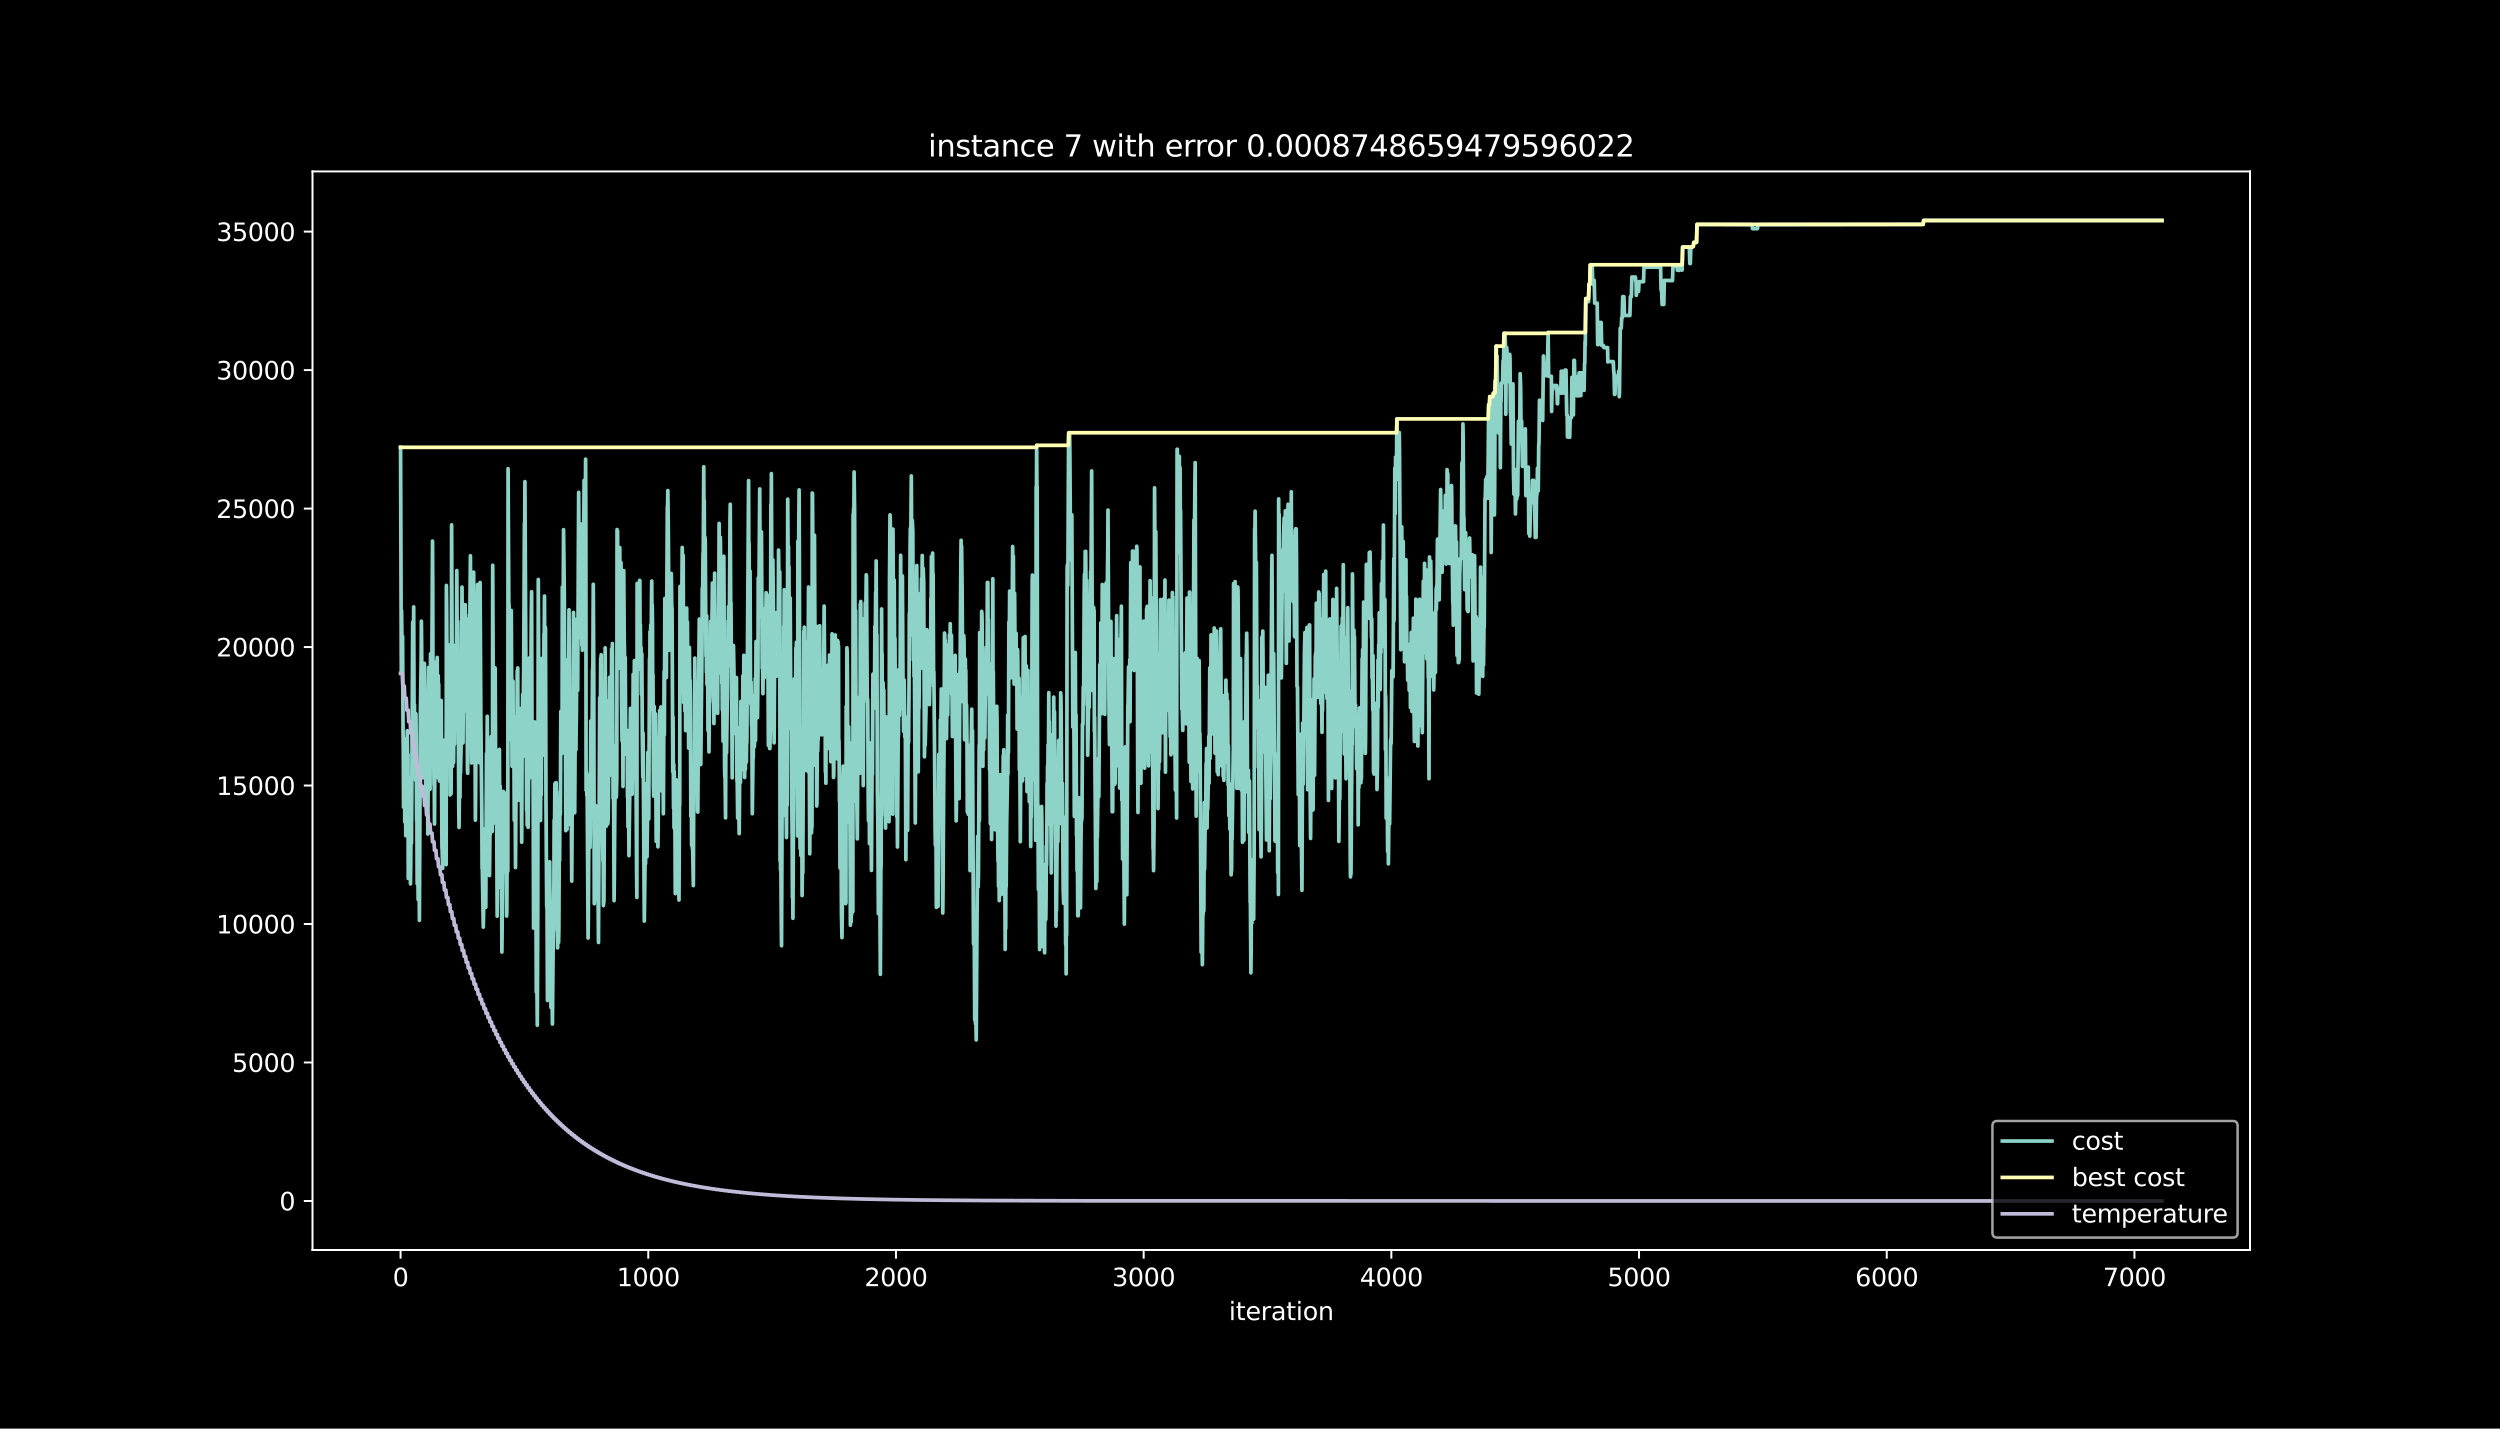 <?xml version="1.0" encoding="utf-8" standalone="no"?>
<!DOCTYPE svg PUBLIC "-//W3C//DTD SVG 1.1//EN"
  "http://www.w3.org/Graphics/SVG/1.1/DTD/svg11.dtd">
<svg height="576pt" version="1.1" viewBox="0 0 1008 576" width="1008pt" xmlns="http://www.w3.org/2000/svg" xmlns:xlink="http://www.w3.org/1999/xlink">
 <defs>
  <style type="text/css">*{stroke-linecap:butt;stroke-linejoin:round;}</style>
 </defs>
 <g id="figure_1">
  <g id="patch_1">
   <path d="M 0 576 
L 1008 576 
L 1008 0 
L 0 0 
z
"/>
  </g>
  <g id="axes_1">
   <g id="patch_2">
    <path d="M 126 504 
L 907.2 504 
L 907.2 69.12 
L 126 69.12 
z
"/>
   </g>
   <g id="matplotlib.axis_1">
    <g id="xtick_1">
     <g id="line2d_1">
      <defs>
       <path d="M 0 0 
L 0 3.5 
" id="m628fec9b27" style="stroke:#ffffff;stroke-width:0.8;"/>
      </defs>
      <g>
       <use style="fill:#ffffff;stroke:#ffffff;stroke-width:0.8;" x="161.509" xlink:href="#m628fec9b27" y="504"/>
      </g>
     </g>
     <g id="text_1">
      <!-- 0 -->
      <g style="fill:#ffffff;" transform="translate(158.328 518.598)scale(0.1 -0.1)">
       <defs>
        <path d="M 2034 4250 
Q 1547 4250 1301 3770 
Q 1056 3291 1056 2328 
Q 1056 1369 1301 889 
Q 1547 409 2034 409 
Q 2525 409 2770 889 
Q 3016 1369 3016 2328 
Q 3016 3291 2770 3770 
Q 2525 4250 2034 4250 
z
M 2034 4750 
Q 2819 4750 3233 4129 
Q 3647 3509 3647 2328 
Q 3647 1150 3233 529 
Q 2819 -91 2034 -91 
Q 1250 -91 836 529 
Q 422 1150 422 2328 
Q 422 3509 836 4129 
Q 1250 4750 2034 4750 
z
" id="DejaVuSans-30" transform="scale(0.016)"/>
       </defs>
       <use xlink:href="#DejaVuSans-30"/>
      </g>
     </g>
    </g>
    <g id="xtick_2">
     <g id="line2d_2">
      <g>
       <use style="fill:#ffffff;stroke:#ffffff;stroke-width:0.8;" x="261.38" xlink:href="#m628fec9b27" y="504"/>
      </g>
     </g>
     <g id="text_2">
      <!-- 1000 -->
      <g style="fill:#ffffff;" transform="translate(248.655 518.598)scale(0.1 -0.1)">
       <defs>
        <path d="M 794 531 
L 1825 531 
L 1825 4091 
L 703 3866 
L 703 4441 
L 1819 4666 
L 2450 4666 
L 2450 531 
L 3481 531 
L 3481 0 
L 794 0 
L 794 531 
z
" id="DejaVuSans-31" transform="scale(0.016)"/>
       </defs>
       <use xlink:href="#DejaVuSans-31"/>
       <use x="63.623" xlink:href="#DejaVuSans-30"/>
       <use x="127.246" xlink:href="#DejaVuSans-30"/>
       <use x="190.869" xlink:href="#DejaVuSans-30"/>
      </g>
     </g>
    </g>
    <g id="xtick_3">
     <g id="line2d_3">
      <g>
       <use style="fill:#ffffff;stroke:#ffffff;stroke-width:0.8;" x="361.251" xlink:href="#m628fec9b27" y="504"/>
      </g>
     </g>
     <g id="text_3">
      <!-- 2000 -->
      <g style="fill:#ffffff;" transform="translate(348.526 518.598)scale(0.1 -0.1)">
       <defs>
        <path d="M 1228 531 
L 3431 531 
L 3431 0 
L 469 0 
L 469 531 
Q 828 903 1448 1529 
Q 2069 2156 2228 2338 
Q 2531 2678 2651 2914 
Q 2772 3150 2772 3378 
Q 2772 3750 2511 3984 
Q 2250 4219 1831 4219 
Q 1534 4219 1204 4116 
Q 875 4013 500 3803 
L 500 4441 
Q 881 4594 1212 4672 
Q 1544 4750 1819 4750 
Q 2544 4750 2975 4387 
Q 3406 4025 3406 3419 
Q 3406 3131 3298 2873 
Q 3191 2616 2906 2266 
Q 2828 2175 2409 1742 
Q 1991 1309 1228 531 
z
" id="DejaVuSans-32" transform="scale(0.016)"/>
       </defs>
       <use xlink:href="#DejaVuSans-32"/>
       <use x="63.623" xlink:href="#DejaVuSans-30"/>
       <use x="127.246" xlink:href="#DejaVuSans-30"/>
       <use x="190.869" xlink:href="#DejaVuSans-30"/>
      </g>
     </g>
    </g>
    <g id="xtick_4">
     <g id="line2d_4">
      <g>
       <use style="fill:#ffffff;stroke:#ffffff;stroke-width:0.8;" x="461.122" xlink:href="#m628fec9b27" y="504"/>
      </g>
     </g>
     <g id="text_4">
      <!-- 3000 -->
      <g style="fill:#ffffff;" transform="translate(448.397 518.598)scale(0.1 -0.1)">
       <defs>
        <path d="M 2597 2516 
Q 3050 2419 3304 2112 
Q 3559 1806 3559 1356 
Q 3559 666 3084 287 
Q 2609 -91 1734 -91 
Q 1441 -91 1130 -33 
Q 819 25 488 141 
L 488 750 
Q 750 597 1062 519 
Q 1375 441 1716 441 
Q 2309 441 2620 675 
Q 2931 909 2931 1356 
Q 2931 1769 2642 2001 
Q 2353 2234 1838 2234 
L 1294 2234 
L 1294 2753 
L 1863 2753 
Q 2328 2753 2575 2939 
Q 2822 3125 2822 3475 
Q 2822 3834 2567 4026 
Q 2313 4219 1838 4219 
Q 1578 4219 1281 4162 
Q 984 4106 628 3988 
L 628 4550 
Q 988 4650 1302 4700 
Q 1616 4750 1894 4750 
Q 2613 4750 3031 4423 
Q 3450 4097 3450 3541 
Q 3450 3153 3228 2886 
Q 3006 2619 2597 2516 
z
" id="DejaVuSans-33" transform="scale(0.016)"/>
       </defs>
       <use xlink:href="#DejaVuSans-33"/>
       <use x="63.623" xlink:href="#DejaVuSans-30"/>
       <use x="127.246" xlink:href="#DejaVuSans-30"/>
       <use x="190.869" xlink:href="#DejaVuSans-30"/>
      </g>
     </g>
    </g>
    <g id="xtick_5">
     <g id="line2d_5">
      <g>
       <use style="fill:#ffffff;stroke:#ffffff;stroke-width:0.8;" x="560.993" xlink:href="#m628fec9b27" y="504"/>
      </g>
     </g>
     <g id="text_5">
      <!-- 4000 -->
      <g style="fill:#ffffff;" transform="translate(548.268 518.598)scale(0.1 -0.1)">
       <defs>
        <path d="M 2419 4116 
L 825 1625 
L 2419 1625 
L 2419 4116 
z
M 2253 4666 
L 3047 4666 
L 3047 1625 
L 3713 1625 
L 3713 1100 
L 3047 1100 
L 3047 0 
L 2419 0 
L 2419 1100 
L 313 1100 
L 313 1709 
L 2253 4666 
z
" id="DejaVuSans-34" transform="scale(0.016)"/>
       </defs>
       <use xlink:href="#DejaVuSans-34"/>
       <use x="63.623" xlink:href="#DejaVuSans-30"/>
       <use x="127.246" xlink:href="#DejaVuSans-30"/>
       <use x="190.869" xlink:href="#DejaVuSans-30"/>
      </g>
     </g>
    </g>
    <g id="xtick_6">
     <g id="line2d_6">
      <g>
       <use style="fill:#ffffff;stroke:#ffffff;stroke-width:0.8;" x="660.863" xlink:href="#m628fec9b27" y="504"/>
      </g>
     </g>
     <g id="text_6">
      <!-- 5000 -->
      <g style="fill:#ffffff;" transform="translate(648.138 518.598)scale(0.1 -0.1)">
       <defs>
        <path d="M 691 4666 
L 3169 4666 
L 3169 4134 
L 1269 4134 
L 1269 2991 
Q 1406 3038 1543 3061 
Q 1681 3084 1819 3084 
Q 2600 3084 3056 2656 
Q 3513 2228 3513 1497 
Q 3513 744 3044 326 
Q 2575 -91 1722 -91 
Q 1428 -91 1123 -41 
Q 819 9 494 109 
L 494 744 
Q 775 591 1075 516 
Q 1375 441 1709 441 
Q 2250 441 2565 725 
Q 2881 1009 2881 1497 
Q 2881 1984 2565 2268 
Q 2250 2553 1709 2553 
Q 1456 2553 1204 2497 
Q 953 2441 691 2322 
L 691 4666 
z
" id="DejaVuSans-35" transform="scale(0.016)"/>
       </defs>
       <use xlink:href="#DejaVuSans-35"/>
       <use x="63.623" xlink:href="#DejaVuSans-30"/>
       <use x="127.246" xlink:href="#DejaVuSans-30"/>
       <use x="190.869" xlink:href="#DejaVuSans-30"/>
      </g>
     </g>
    </g>
    <g id="xtick_7">
     <g id="line2d_7">
      <g>
       <use style="fill:#ffffff;stroke:#ffffff;stroke-width:0.8;" x="760.734" xlink:href="#m628fec9b27" y="504"/>
      </g>
     </g>
     <g id="text_7">
      <!-- 6000 -->
      <g style="fill:#ffffff;" transform="translate(748.009 518.598)scale(0.1 -0.1)">
       <defs>
        <path d="M 2113 2584 
Q 1688 2584 1439 2293 
Q 1191 2003 1191 1497 
Q 1191 994 1439 701 
Q 1688 409 2113 409 
Q 2538 409 2786 701 
Q 3034 994 3034 1497 
Q 3034 2003 2786 2293 
Q 2538 2584 2113 2584 
z
M 3366 4563 
L 3366 3988 
Q 3128 4100 2886 4159 
Q 2644 4219 2406 4219 
Q 1781 4219 1451 3797 
Q 1122 3375 1075 2522 
Q 1259 2794 1537 2939 
Q 1816 3084 2150 3084 
Q 2853 3084 3261 2657 
Q 3669 2231 3669 1497 
Q 3669 778 3244 343 
Q 2819 -91 2113 -91 
Q 1303 -91 875 529 
Q 447 1150 447 2328 
Q 447 3434 972 4092 
Q 1497 4750 2381 4750 
Q 2619 4750 2861 4703 
Q 3103 4656 3366 4563 
z
" id="DejaVuSans-36" transform="scale(0.016)"/>
       </defs>
       <use xlink:href="#DejaVuSans-36"/>
       <use x="63.623" xlink:href="#DejaVuSans-30"/>
       <use x="127.246" xlink:href="#DejaVuSans-30"/>
       <use x="190.869" xlink:href="#DejaVuSans-30"/>
      </g>
     </g>
    </g>
    <g id="xtick_8">
     <g id="line2d_8">
      <g>
       <use style="fill:#ffffff;stroke:#ffffff;stroke-width:0.8;" x="860.605" xlink:href="#m628fec9b27" y="504"/>
      </g>
     </g>
     <g id="text_8">
      <!-- 7000 -->
      <g style="fill:#ffffff;" transform="translate(847.88 518.598)scale(0.1 -0.1)">
       <defs>
        <path d="M 525 4666 
L 3525 4666 
L 3525 4397 
L 1831 0 
L 1172 0 
L 2766 4134 
L 525 4134 
L 525 4666 
z
" id="DejaVuSans-37" transform="scale(0.016)"/>
       </defs>
       <use xlink:href="#DejaVuSans-37"/>
       <use x="63.623" xlink:href="#DejaVuSans-30"/>
       <use x="127.246" xlink:href="#DejaVuSans-30"/>
       <use x="190.869" xlink:href="#DejaVuSans-30"/>
      </g>
     </g>
    </g>
    <g id="text_9">
     <!-- iteration -->
     <g style="fill:#ffffff;" transform="translate(495.477 532.277)scale(0.1 -0.1)">
      <defs>
       <path d="M 603 3500 
L 1178 3500 
L 1178 0 
L 603 0 
L 603 3500 
z
M 603 4863 
L 1178 4863 
L 1178 4134 
L 603 4134 
L 603 4863 
z
" id="DejaVuSans-69" transform="scale(0.016)"/>
       <path d="M 1172 4494 
L 1172 3500 
L 2356 3500 
L 2356 3053 
L 1172 3053 
L 1172 1153 
Q 1172 725 1289 603 
Q 1406 481 1766 481 
L 2356 481 
L 2356 0 
L 1766 0 
Q 1100 0 847 248 
Q 594 497 594 1153 
L 594 3053 
L 172 3053 
L 172 3500 
L 594 3500 
L 594 4494 
L 1172 4494 
z
" id="DejaVuSans-74" transform="scale(0.016)"/>
       <path d="M 3597 1894 
L 3597 1613 
L 953 1613 
Q 991 1019 1311 708 
Q 1631 397 2203 397 
Q 2534 397 2845 478 
Q 3156 559 3463 722 
L 3463 178 
Q 3153 47 2828 -22 
Q 2503 -91 2169 -91 
Q 1331 -91 842 396 
Q 353 884 353 1716 
Q 353 2575 817 3079 
Q 1281 3584 2069 3584 
Q 2775 3584 3186 3129 
Q 3597 2675 3597 1894 
z
M 3022 2063 
Q 3016 2534 2758 2815 
Q 2500 3097 2075 3097 
Q 1594 3097 1305 2825 
Q 1016 2553 972 2059 
L 3022 2063 
z
" id="DejaVuSans-65" transform="scale(0.016)"/>
       <path d="M 2631 2963 
Q 2534 3019 2420 3045 
Q 2306 3072 2169 3072 
Q 1681 3072 1420 2755 
Q 1159 2438 1159 1844 
L 1159 0 
L 581 0 
L 581 3500 
L 1159 3500 
L 1159 2956 
Q 1341 3275 1631 3429 
Q 1922 3584 2338 3584 
Q 2397 3584 2469 3576 
Q 2541 3569 2628 3553 
L 2631 2963 
z
" id="DejaVuSans-72" transform="scale(0.016)"/>
       <path d="M 2194 1759 
Q 1497 1759 1228 1600 
Q 959 1441 959 1056 
Q 959 750 1161 570 
Q 1363 391 1709 391 
Q 2188 391 2477 730 
Q 2766 1069 2766 1631 
L 2766 1759 
L 2194 1759 
z
M 3341 1997 
L 3341 0 
L 2766 0 
L 2766 531 
Q 2569 213 2275 61 
Q 1981 -91 1556 -91 
Q 1019 -91 701 211 
Q 384 513 384 1019 
Q 384 1609 779 1909 
Q 1175 2209 1959 2209 
L 2766 2209 
L 2766 2266 
Q 2766 2663 2505 2880 
Q 2244 3097 1772 3097 
Q 1472 3097 1187 3025 
Q 903 2953 641 2809 
L 641 3341 
Q 956 3463 1253 3523 
Q 1550 3584 1831 3584 
Q 2591 3584 2966 3190 
Q 3341 2797 3341 1997 
z
" id="DejaVuSans-61" transform="scale(0.016)"/>
       <path d="M 1959 3097 
Q 1497 3097 1228 2736 
Q 959 2375 959 1747 
Q 959 1119 1226 758 
Q 1494 397 1959 397 
Q 2419 397 2687 759 
Q 2956 1122 2956 1747 
Q 2956 2369 2687 2733 
Q 2419 3097 1959 3097 
z
M 1959 3584 
Q 2709 3584 3137 3096 
Q 3566 2609 3566 1747 
Q 3566 888 3137 398 
Q 2709 -91 1959 -91 
Q 1206 -91 779 398 
Q 353 888 353 1747 
Q 353 2609 779 3096 
Q 1206 3584 1959 3584 
z
" id="DejaVuSans-6f" transform="scale(0.016)"/>
       <path d="M 3513 2113 
L 3513 0 
L 2938 0 
L 2938 2094 
Q 2938 2591 2744 2837 
Q 2550 3084 2163 3084 
Q 1697 3084 1428 2787 
Q 1159 2491 1159 1978 
L 1159 0 
L 581 0 
L 581 3500 
L 1159 3500 
L 1159 2956 
Q 1366 3272 1645 3428 
Q 1925 3584 2291 3584 
Q 2894 3584 3203 3211 
Q 3513 2838 3513 2113 
z
" id="DejaVuSans-6e" transform="scale(0.016)"/>
      </defs>
      <use xlink:href="#DejaVuSans-69"/>
      <use x="27.783" xlink:href="#DejaVuSans-74"/>
      <use x="66.992" xlink:href="#DejaVuSans-65"/>
      <use x="128.516" xlink:href="#DejaVuSans-72"/>
      <use x="169.629" xlink:href="#DejaVuSans-61"/>
      <use x="230.908" xlink:href="#DejaVuSans-74"/>
      <use x="270.117" xlink:href="#DejaVuSans-69"/>
      <use x="297.9" xlink:href="#DejaVuSans-6f"/>
      <use x="359.082" xlink:href="#DejaVuSans-6e"/>
     </g>
    </g>
   </g>
   <g id="matplotlib.axis_2">
    <g id="ytick_1">
     <g id="line2d_9">
      <defs>
       <path d="M 0 0 
L -3.5 0 
" id="m41c75997a4" style="stroke:#ffffff;stroke-width:0.8;"/>
      </defs>
      <g>
       <use style="fill:#ffffff;stroke:#ffffff;stroke-width:0.8;" x="126" xlink:href="#m41c75997a4" y="484.233"/>
      </g>
     </g>
     <g id="text_10">
      <!-- 0 -->
      <g style="fill:#ffffff;" transform="translate(112.638 488.032)scale(0.1 -0.1)">
       <use xlink:href="#DejaVuSans-30"/>
      </g>
     </g>
    </g>
    <g id="ytick_2">
     <g id="line2d_10">
      <g>
       <use style="fill:#ffffff;stroke:#ffffff;stroke-width:0.8;" x="126" xlink:href="#m41c75997a4" y="428.398"/>
      </g>
     </g>
     <g id="text_11">
      <!-- 5000 -->
      <g style="fill:#ffffff;" transform="translate(93.55 432.197)scale(0.1 -0.1)">
       <use xlink:href="#DejaVuSans-35"/>
       <use x="63.623" xlink:href="#DejaVuSans-30"/>
       <use x="127.246" xlink:href="#DejaVuSans-30"/>
       <use x="190.869" xlink:href="#DejaVuSans-30"/>
      </g>
     </g>
    </g>
    <g id="ytick_3">
     <g id="line2d_11">
      <g>
       <use style="fill:#ffffff;stroke:#ffffff;stroke-width:0.8;" x="126" xlink:href="#m41c75997a4" y="372.563"/>
      </g>
     </g>
     <g id="text_12">
      <!-- 10000 -->
      <g style="fill:#ffffff;" transform="translate(87.188 376.362)scale(0.1 -0.1)">
       <use xlink:href="#DejaVuSans-31"/>
       <use x="63.623" xlink:href="#DejaVuSans-30"/>
       <use x="127.246" xlink:href="#DejaVuSans-30"/>
       <use x="190.869" xlink:href="#DejaVuSans-30"/>
       <use x="254.492" xlink:href="#DejaVuSans-30"/>
      </g>
     </g>
    </g>
    <g id="ytick_4">
     <g id="line2d_12">
      <g>
       <use style="fill:#ffffff;stroke:#ffffff;stroke-width:0.8;" x="126" xlink:href="#m41c75997a4" y="316.728"/>
      </g>
     </g>
     <g id="text_13">
      <!-- 15000 -->
      <g style="fill:#ffffff;" transform="translate(87.188 320.527)scale(0.1 -0.1)">
       <use xlink:href="#DejaVuSans-31"/>
       <use x="63.623" xlink:href="#DejaVuSans-35"/>
       <use x="127.246" xlink:href="#DejaVuSans-30"/>
       <use x="190.869" xlink:href="#DejaVuSans-30"/>
       <use x="254.492" xlink:href="#DejaVuSans-30"/>
      </g>
     </g>
    </g>
    <g id="ytick_5">
     <g id="line2d_13">
      <g>
       <use style="fill:#ffffff;stroke:#ffffff;stroke-width:0.8;" x="126" xlink:href="#m41c75997a4" y="260.893"/>
      </g>
     </g>
     <g id="text_14">
      <!-- 20000 -->
      <g style="fill:#ffffff;" transform="translate(87.188 264.692)scale(0.1 -0.1)">
       <use xlink:href="#DejaVuSans-32"/>
       <use x="63.623" xlink:href="#DejaVuSans-30"/>
       <use x="127.246" xlink:href="#DejaVuSans-30"/>
       <use x="190.869" xlink:href="#DejaVuSans-30"/>
       <use x="254.492" xlink:href="#DejaVuSans-30"/>
      </g>
     </g>
    </g>
    <g id="ytick_6">
     <g id="line2d_14">
      <g>
       <use style="fill:#ffffff;stroke:#ffffff;stroke-width:0.8;" x="126" xlink:href="#m41c75997a4" y="205.058"/>
      </g>
     </g>
     <g id="text_15">
      <!-- 25000 -->
      <g style="fill:#ffffff;" transform="translate(87.188 208.857)scale(0.1 -0.1)">
       <use xlink:href="#DejaVuSans-32"/>
       <use x="63.623" xlink:href="#DejaVuSans-35"/>
       <use x="127.246" xlink:href="#DejaVuSans-30"/>
       <use x="190.869" xlink:href="#DejaVuSans-30"/>
       <use x="254.492" xlink:href="#DejaVuSans-30"/>
      </g>
     </g>
    </g>
    <g id="ytick_7">
     <g id="line2d_15">
      <g>
       <use style="fill:#ffffff;stroke:#ffffff;stroke-width:0.8;" x="126" xlink:href="#m41c75997a4" y="149.223"/>
      </g>
     </g>
     <g id="text_16">
      <!-- 30000 -->
      <g style="fill:#ffffff;" transform="translate(87.188 153.022)scale(0.1 -0.1)">
       <use xlink:href="#DejaVuSans-33"/>
       <use x="63.623" xlink:href="#DejaVuSans-30"/>
       <use x="127.246" xlink:href="#DejaVuSans-30"/>
       <use x="190.869" xlink:href="#DejaVuSans-30"/>
       <use x="254.492" xlink:href="#DejaVuSans-30"/>
      </g>
     </g>
    </g>
    <g id="ytick_8">
     <g id="line2d_16">
      <g>
       <use style="fill:#ffffff;stroke:#ffffff;stroke-width:0.8;" x="126" xlink:href="#m41c75997a4" y="93.388"/>
      </g>
     </g>
     <g id="text_17">
      <!-- 35000 -->
      <g style="fill:#ffffff;" transform="translate(87.188 97.187)scale(0.1 -0.1)">
       <use xlink:href="#DejaVuSans-33"/>
       <use x="63.623" xlink:href="#DejaVuSans-35"/>
       <use x="127.246" xlink:href="#DejaVuSans-30"/>
       <use x="190.869" xlink:href="#DejaVuSans-30"/>
       <use x="254.492" xlink:href="#DejaVuSans-30"/>
      </g>
     </g>
    </g>
   </g>
   <g id="line2d_17">
    <path clip-path="url(#p38eb371cef)" d="M 161.509 180.356 
L 161.809 271.244 
L 161.909 246.253 
L 162.108 263.003 
L 162.208 262.311 
L 162.308 256.538 
L 162.508 294.729 
L 162.608 302.635 
L 162.708 325.427 
L 162.807 323.808 
L 163.007 302.11 
L 163.207 331.412 
L 163.407 297.878 
L 163.606 336.94 
L 163.706 328.397 
L 163.906 335.678 
L 164.106 319.687 
L 164.206 294.628 
L 164.305 305.628 
L 164.405 304.008 
L 164.505 304.109 
L 164.605 354.193 
L 164.805 336.638 
L 164.905 345.561 
L 165.005 336.516 
L 165.104 313.724 
L 165.304 353.3 
L 165.404 331.323 
L 165.504 356.382 
L 165.604 349.313 
L 165.804 319.229 
L 165.903 340.044 
L 166.203 289.246 
L 166.403 250.787 
L 166.603 276.538 
L 166.702 267.492 
L 166.802 244.7 
L 167.002 306.175 
L 167.102 284.198 
L 167.202 306.175 
L 167.302 306.074 
L 167.401 313.668 
L 167.501 305.762 
L 167.601 314.684 
L 167.701 287.794 
L 167.801 296.839 
L 168.001 330.932 
L 168.101 329.425 
L 168.2 356.315 
L 168.3 333.523 
L 168.4 341.764 
L 168.6 362.68 
L 168.7 340.703 
L 168.8 349.972 
L 168.9 334.137 
L 169.099 371.089 
L 169.499 288.777 
L 169.798 266.711 
L 169.898 250.463 
L 169.998 259.497 
L 170.298 307.627 
L 170.497 313.601 
L 170.597 307.828 
L 170.697 288.933 
L 170.797 296.002 
L 170.897 270.943 
L 170.997 276.716 
L 171.097 267.448 
L 171.197 268.955 
L 171.396 281.607 
L 171.496 280.1 
L 171.696 321.608 
L 171.896 306.912 
L 172.095 279.921 
L 172.195 304.98 
L 172.295 283.003 
L 172.495 336.281 
L 172.794 294.047 
L 172.894 269.056 
L 173.094 283.83 
L 173.194 276.727 
L 173.394 318.235 
L 173.593 263.617 
L 173.793 296.091 
L 173.993 265.594 
L 174.093 274.516 
L 174.392 218.179 
L 174.492 236.984 
L 174.592 290.91 
L 174.692 290.34 
L 174.792 294.885 
L 174.992 316.515 
L 175.092 316.415 
L 175.191 332.25 
L 175.491 276.247 
L 175.591 266.979 
L 175.691 287.794 
L 175.791 286.286 
L 175.99 294.628 
L 176.29 265.069 
L 176.49 313.556 
L 176.689 272.45 
L 176.789 281.719 
L 176.889 275.879 
L 176.989 300.871 
L 177.089 294.103 
L 177.189 314.919 
L 177.289 313.299 
L 177.389 304.031 
L 177.488 304.321 
L 177.588 298.548 
L 177.688 307.47 
L 177.888 282.411 
L 178.188 341.373 
L 178.287 343.138 
L 178.487 350.106 
L 178.587 342.847 
L 178.687 317.789 
L 178.887 334.439 
L 179.086 318.626 
L 179.186 323.372 
L 179.386 298.28 
L 179.486 305.538 
L 179.586 332.428 
L 179.686 330.809 
L 179.785 323.551 
L 179.885 348.609 
L 179.985 236.046 
L 180.085 244.89 
L 180.385 294.003 
L 180.485 286.097 
L 180.584 263.305 
L 180.684 272.227 
L 180.884 261.685 
L 180.984 260.066 
L 181.084 268.308 
L 181.184 261.239 
L 181.483 320.558 
L 181.683 286.309 
L 181.883 319.966 
L 181.983 298.548 
L 182.082 211.624 
L 182.482 309.022 
L 182.582 300.1 
L 182.682 305.873 
L 182.782 298.168 
L 182.881 307.437 
L 182.981 291.602 
L 183.081 300.446 
L 183.181 291.178 
L 183.281 299.921 
L 183.481 260.211 
L 183.581 279.106 
L 183.68 277.487 
L 183.78 285.728 
L 183.98 279.754 
L 184.18 230.049 
L 184.38 265.482 
L 184.579 250.474 
L 184.979 325.382 
L 185.079 333.623 
L 185.278 315.51 
L 185.378 315.711 
L 185.478 321.485 
L 185.578 295.857 
L 185.678 311.691 
L 185.977 298.302 
L 186.277 236.705 
L 186.677 299.575 
L 186.876 270.452 
L 186.976 279.195 
L 187.076 271.49 
L 187.276 243.908 
L 187.376 264.723 
L 187.476 264.622 
L 187.575 243.807 
L 187.775 286.599 
L 187.875 265.784 
L 187.975 273.489 
L 188.075 255.075 
L 188.175 275.89 
L 188.274 267.984 
L 188.474 310.139 
L 188.574 311.758 
L 188.674 290.943 
L 188.774 292.451 
L 188.974 274.338 
L 189.073 249.279 
L 189.173 256.046 
L 189.273 247.805 
L 189.373 256.046 
L 189.673 224.109 
L 190.172 307.649 
L 190.272 285.672 
L 190.372 294.717 
L 190.572 258.749 
L 190.771 282.568 
L 190.971 230.686 
L 191.071 246.521 
L 191.171 239.262 
L 191.47 303.428 
L 191.57 305.047 
L 191.67 330.675 
L 191.77 321.831 
L 191.97 286.845 
L 192.169 304.634 
L 192.469 244.846 
L 192.569 235.655 
L 192.769 264.377 
L 192.869 270.15 
L 192.968 270.05 
L 193.168 307.481 
L 193.368 292.473 
L 193.468 299.731 
L 193.568 234.862 
L 193.867 288.442 
L 193.967 297.476 
L 194.167 319.173 
L 194.267 328.219 
L 194.367 350.195 
L 194.466 350.095 
L 194.766 368.051 
L 194.866 373.825 
L 195.066 363.171 
L 195.166 363.272 
L 195.265 355.03 
L 195.365 334.215 
L 195.465 352.63 
L 195.565 345.862 
L 195.665 364.757 
L 195.765 341.965 
L 195.865 365.829 
L 196.164 303.774 
L 196.264 328.833 
L 196.464 288.821 
L 196.664 314.003 
L 196.764 313.802 
L 196.863 304.611 
L 197.163 336.594 
L 197.363 353.043 
L 197.562 334.807 
L 197.662 336.315 
L 197.762 330.541 
L 198.062 296.984 
L 198.361 313.646 
L 198.461 335.243 
L 198.561 319.408 
L 198.661 227.916 
L 198.961 300.2 
L 199.061 291.155 
L 199.16 292.663 
L 199.26 311.077 
L 199.46 293.121 
L 199.56 269.257 
L 199.66 269.357 
L 199.86 313.188 
L 199.959 332.082 
L 200.059 330.575 
L 200.159 322.669 
L 200.259 329.436 
L 200.459 369.402 
L 200.559 360.212 
L 200.658 339.397 
L 200.958 357.845 
L 201.258 302.333 
L 201.358 302.132 
L 201.457 323.729 
L 201.657 316.962 
L 201.857 332.283 
L 201.957 333.791 
L 202.256 358.872 
L 202.356 383.864 
L 202.456 374.818 
L 202.756 319.318 
L 202.856 328.364 
L 202.956 319.095 
L 203.055 342.959 
L 203.155 335.7 
L 203.255 344.545 
L 203.455 319.676 
L 203.555 342.468 
L 203.655 337.722 
L 203.854 351.736 
L 203.954 351.636 
L 204.054 343.729 
L 204.254 369.358 
L 204.354 367.85 
L 204.454 346.253 
L 204.553 352.027 
L 204.653 335.321 
L 204.753 351.156 
L 204.853 188.966 
L 204.953 206.61 
L 205.153 243.561 
L 205.253 243.863 
L 205.352 249.636 
L 205.452 279.921 
L 205.552 274.148 
L 205.652 297.811 
L 205.752 288.922 
L 205.852 298.19 
L 206.151 246.141 
L 206.451 308.944 
L 206.551 281.217 
L 206.651 282.836 
L 206.751 289.603 
L 206.85 274.628 
L 206.95 299.687 
L 207.15 288.877 
L 207.35 330.742 
L 207.55 306.845 
L 207.649 307.046 
L 207.849 349.804 
L 208.149 304.578 
L 208.249 313.5 
L 208.448 295.544 
L 208.548 270.485 
L 208.648 291.3 
L 208.748 269.324 
L 208.948 322.68 
L 209.148 288.81 
L 209.347 301.663 
L 209.447 292.864 
L 209.547 299.932 
L 209.647 317.576 
L 209.847 285.706 
L 210.046 319.039 
L 210.146 318.838 
L 210.246 324.612 
L 210.346 339.587 
L 210.546 289.067 
L 210.646 289.268 
L 210.745 279.999 
L 210.845 305.058 
L 211.045 278.47 
L 211.145 270.563 
L 211.445 211.032 
L 211.544 215.778 
L 211.644 194.181 
L 212.343 326.711 
L 212.443 317.677 
L 212.543 332.652 
L 212.643 317.677 
L 212.943 333.579 
L 213.142 307.426 
L 213.242 314.193 
L 213.442 265.27 
L 213.642 289.234 
L 213.742 283.461 
L 213.841 290.53 
L 213.941 264.902 
L 214.041 272.607 
L 214.241 245.348 
L 214.341 238.581 
L 214.541 312.864 
L 214.64 312.663 
L 214.74 313.646 
L 214.84 306.097 
L 214.94 307.716 
L 215.14 374.193 
L 215.24 373.992 
L 215.639 291.099 
L 215.739 346.264 
L 215.839 338.559 
L 216.039 372.395 
L 216.138 372.295 
L 216.238 400.022 
L 216.338 378.425 
L 216.638 413.356 
L 216.838 364.936 
L 217.037 233.645 
L 217.437 318.325 
L 217.537 324.098 
L 217.637 315.857 
L 217.736 323.115 
L 217.836 315.857 
L 217.936 330.832 
L 218.036 315.857 
L 218.136 320.603 
L 218.236 320.502 
L 218.535 265.449 
L 218.835 297.23 
L 218.935 304.489 
L 219.035 302.981 
L 219.334 255.521 
L 219.434 257.029 
L 219.534 240.323 
L 219.634 261.92 
L 219.834 252.897 
L 219.934 252.998 
L 220.133 322.803 
L 220.433 365.617 
L 220.533 356.773 
L 220.733 403.395 
L 220.932 374.349 
L 221.032 373.545 
L 221.132 395.522 
L 221.232 372.73 
L 221.332 381.574 
L 221.432 355.946 
L 221.531 374.361 
L 221.631 347.47 
L 221.931 396.002 
L 222.031 379.296 
L 222.131 406.187 
L 222.231 380.558 
L 222.33 385.304 
L 222.43 378.236 
L 222.63 403.964 
L 222.73 412.887 
L 223.129 371.01 
L 223.329 356.315 
L 223.429 330.686 
L 223.529 339.732 
L 223.729 316.091 
L 223.829 324.935 
L 223.928 315.667 
L 224.028 322.925 
L 224.128 322.825 
L 224.228 315.566 
L 224.328 324.288 
L 224.627 375.31 
L 224.727 375.41 
L 224.827 382.177 
L 225.127 357.219 
L 225.227 380.011 
L 225.327 374.751 
L 225.526 337.833 
L 225.626 347.024 
L 225.826 319.296 
L 225.926 328.341 
L 226.126 286.856 
L 226.325 296.471 
L 226.425 291.211 
L 226.625 303.774 
L 226.725 236.705 
L 226.925 264.589 
L 227.024 255.32 
L 227.224 213.556 
L 227.424 230.362 
L 227.524 239.631 
L 227.723 283.517 
L 227.923 265.851 
L 228.123 334.919 
L 228.323 309.793 
L 228.423 324.768 
L 228.522 315.499 
L 228.622 334.394 
L 228.722 327.325 
L 228.922 287.615 
L 229.022 296.806 
L 229.122 274.014 
L 229.222 278.76 
L 229.321 269.715 
L 229.421 245.851 
L 229.721 290.139 
L 229.921 332.417 
L 230.021 327.671 
L 230.12 321.898 
L 230.22 304.254 
L 230.52 355.276 
L 230.919 293.869 
L 231.119 295.589 
L 231.219 246.945 
L 231.419 301.887 
L 231.519 300.413 
L 231.718 327.694 
L 232.018 277.397 
L 232.218 302.345 
L 232.318 293.299 
L 232.417 286.231 
L 232.617 249.58 
L 232.817 278.146 
L 232.917 278.347 
L 233.316 198.514 
L 233.516 228.017 
L 233.716 248.039 
L 233.816 256.962 
L 234.015 240.066 
L 234.115 223.36 
L 234.215 232.104 
L 234.315 211.289 
L 234.615 260.223 
L 234.714 254.449 
L 234.814 262.155 
L 234.914 253.232 
L 235.014 225.504 
L 235.114 246.32 
L 235.513 193.69 
L 235.713 211.724 
L 235.813 233.321 
L 235.913 225.616 
L 236.113 185.125 
L 236.213 212.852 
L 236.312 318.637 
L 236.412 311.122 
L 236.512 311.948 
L 236.612 320.692 
L 236.712 312.451 
L 237.111 378.224 
L 237.211 370.966 
L 237.411 338.224 
L 237.511 329.19 
L 237.611 329.391 
L 237.711 338.425 
L 237.81 313.433 
L 237.91 341.731 
L 238.01 334.963 
L 238.21 290.686 
L 238.41 308.62 
L 238.51 300.915 
L 238.609 309.156 
L 238.709 300.915 
L 238.909 270.094 
L 239.009 277.353 
L 239.209 235.588 
L 239.408 271.557 
L 239.608 364.377 
L 239.808 340.603 
L 239.908 355.578 
L 240.008 346.733 
L 240.107 324.757 
L 240.307 340.569 
L 240.407 331.535 
L 240.607 362.546 
L 240.807 351.881 
L 240.906 360.927 
L 241.106 355.053 
L 241.306 380 
L 241.805 281.328 
L 242.005 296.94 
L 242.205 265.304 
L 242.305 271.077 
L 242.405 264.008 
L 242.604 300.066 
L 242.704 292.529 
L 242.804 301.574 
L 243.004 338.492 
L 243.104 347.236 
L 243.203 339.531 
L 243.303 365.159 
L 243.403 356.114 
L 243.503 363.819 
L 243.803 302.434 
L 243.903 319.14 
L 244.002 261.205 
L 244.302 317.331 
L 244.402 333.165 
L 244.502 325.259 
L 244.602 304.444 
L 244.801 332.194 
L 244.901 323.004 
L 245.001 332.272 
L 245.101 332.071 
L 245.201 330.452 
L 245.301 322.747 
L 245.5 290.619 
L 245.6 282.155 
L 245.7 288.922 
L 245.8 273.087 
L 246.1 312.495 
L 246.2 306.722 
L 246.399 276.772 
L 246.499 284.477 
L 246.599 261.685 
L 246.799 286.342 
L 246.899 259.452 
L 247.098 298.079 
L 247.198 321.943 
L 247.298 300.346 
L 247.598 363.149 
L 247.698 354.115 
L 247.897 325.259 
L 247.997 320.513 
L 248.097 304.075 
L 248.197 312.317 
L 248.297 305.248 
L 248.497 321.429 
L 248.696 314.07 
L 248.796 213.522 
L 248.896 221.283 
L 248.996 214.025 
L 249.296 267.872 
L 249.395 269.491 
L 249.495 251.077 
L 249.595 259.318 
L 249.795 229.815 
L 249.895 220.781 
L 249.995 245.773 
L 250.095 244.265 
L 250.194 253.455 
L 250.294 251.836 
L 250.394 226.844 
L 250.594 282.032 
L 250.794 298.682 
L 250.993 281.596 
L 251.193 317.107 
L 251.493 230.072 
L 251.692 258 
L 251.792 262.746 
L 251.892 281.641 
L 252.092 265.08 
L 252.292 302.512 
L 252.392 302.713 
L 252.491 302.613 
L 252.591 304.232 
L 252.691 299.597 
L 252.791 302.3 
L 252.891 294.483 
L 252.991 321.373 
L 253.091 316.627 
L 253.191 333.333 
L 253.29 308.274 
L 253.39 313.02 
L 253.59 345.003 
L 253.99 314.796 
L 254.189 285.628 
L 254.389 319.43 
L 254.589 286.889 
L 254.888 320.234 
L 254.988 305.259 
L 255.088 314.293 
L 255.288 271.881 
L 255.488 312.373 
L 255.787 266.364 
L 255.987 293.31 
L 256.087 272.495 
L 256.287 288.799 
L 256.686 352.931 
L 256.786 361.854 
L 256.886 235.264 
L 256.986 259.999 
L 257.086 243.293 
L 257.185 251.535 
L 257.285 250.027 
L 257.385 237.274 
L 257.485 259.251 
L 257.685 247.057 
L 257.785 255.979 
L 257.884 234.002 
L 257.984 234.103 
L 258.084 259.095 
L 258.184 251.836 
L 258.384 270.295 
L 258.484 261.105 
L 258.584 279.999 
L 258.783 263.55 
L 258.983 297.051 
L 259.183 313.165 
L 259.283 295.522 
L 259.782 371.39 
L 260.082 348.274 
L 260.182 348.073 
L 260.281 348.274 
L 260.381 341.016 
L 260.481 315.957 
L 260.881 345.438 
L 261.08 328.989 
L 261.18 303.361 
L 261.28 322.255 
L 261.38 306.421 
L 261.48 330.284 
L 261.58 330.184 
L 261.879 265.572 
L 261.979 281.585 
L 262.079 254.695 
L 262.179 264.768 
L 262.379 251.926 
L 262.479 276.984 
L 262.678 242.188 
L 262.778 234.282 
L 262.878 250.988 
L 262.978 243.919 
L 263.078 251.624 
L 263.178 286.32 
L 263.278 271.981 
L 263.477 316.27 
L 263.577 321.016 
L 263.777 284.857 
L 263.877 306.454 
L 264.176 287.738 
L 264.276 287.939 
L 264.576 339.229 
L 264.776 313.143 
L 264.875 338.135 
L 264.975 317.32 
L 265.275 341.44 
L 265.375 332.596 
L 265.575 301.898 
L 265.674 297.152 
L 265.774 304.41 
L 265.974 286.443 
L 266.174 310.184 
L 266.473 285.058 
L 266.573 293.902 
L 266.773 318.883 
L 266.873 318.883 
L 266.973 293.255 
L 267.073 302.177 
L 267.172 293.143 
L 267.472 328.107 
L 267.772 270.72 
L 267.872 296.348 
L 268.071 241.295 
L 268.171 248.709 
L 268.271 266.353 
L 268.371 257.085 
L 268.471 265.326 
L 268.571 256.482 
L 268.671 273.188 
L 269.07 204.22 
L 269.17 204.321 
L 269.27 197.81 
L 269.47 214.226 
L 269.669 241.362 
L 269.769 262.177 
L 269.869 238.313 
L 269.969 253.288 
L 270.069 248.542 
L 270.169 233.567 
L 270.468 250.496 
L 270.668 231.233 
L 270.868 246.711 
L 270.968 245.091 
L 271.267 311.166 
L 271.367 289.19 
L 271.567 325.84 
L 271.667 308.196 
L 271.767 333.824 
L 271.866 311.032 
L 272.166 337.521 
L 272.266 360.312 
L 272.366 351.569 
L 272.466 356.315 
L 272.665 314.45 
L 272.865 330.999 
L 272.965 352.976 
L 273.265 335.086 
L 273.364 333.199 
L 273.464 338.135 
L 273.564 334.952 
L 273.764 362.892 
L 273.964 324.433 
L 274.064 324.634 
L 274.163 236.459 
L 274.263 245.65 
L 274.363 247.269 
L 274.663 279.296 
L 275.062 220.725 
L 275.162 225.471 
L 275.262 242.177 
L 275.462 223.941 
L 275.662 283.316 
L 275.761 257.721 
L 275.861 257.922 
L 275.961 250.016 
L 276.061 258.938 
L 276.161 286.666 
L 276.361 270.72 
L 276.46 294.583 
L 276.56 266.856 
L 276.66 272.629 
L 276.86 245.169 
L 276.96 267.961 
L 277.16 250.753 
L 277.459 286.644 
L 277.559 280.87 
L 277.659 301.686 
L 277.759 293.779 
L 277.959 261.015 
L 278.058 270.061 
L 278.158 295.12 
L 278.258 274.304 
L 278.358 282.545 
L 278.558 329.134 
L 278.658 328.933 
L 278.758 313.098 
L 278.857 340.826 
L 278.957 332.585 
L 279.157 342.11 
L 279.257 340.491 
L 279.556 357.074 
L 279.756 309.29 
L 279.856 310.798 
L 279.956 309.29 
L 280.156 265.337 
L 280.455 308.308 
L 280.655 292.495 
L 280.755 301.541 
L 280.955 284.6 
L 281.055 293.444 
L 281.254 327.247 
L 281.354 327.448 
L 281.853 258.358 
L 281.953 249.614 
L 282.353 306.443 
L 282.453 306.644 
L 282.553 308.263 
L 283.052 259.921 
L 283.152 237.129 
L 283.252 245.974 
L 283.451 223.081 
L 283.551 223.182 
L 283.751 188.195 
L 283.851 210.987 
L 283.951 201.719 
L 284.051 222.534 
L 284.25 216.56 
L 284.35 217.766 
L 284.65 264.433 
L 284.75 255.242 
L 284.85 271.077 
L 284.949 248.285 
L 285.049 276.013 
L 285.249 260.2 
L 285.349 268.888 
L 285.449 294.516 
L 285.549 266.789 
L 285.848 303.16 
L 286.048 283.238 
L 286.148 283.238 
L 286.248 280.837 
L 286.348 258.86 
L 286.448 259.363 
L 286.547 250.518 
L 286.747 277.654 
L 287.247 235.086 
L 287.546 269.748 
L 287.646 261.507 
L 287.846 291.725 
L 287.946 282.981 
L 288.145 231.099 
L 288.345 273.511 
L 288.645 251.021 
L 288.745 259.765 
L 288.844 259.664 
L 288.944 259.865 
L 289.044 286.755 
L 289.144 262.892 
L 289.344 287.604 
L 289.444 262.545 
L 289.544 271.702 
L 289.843 237.822 
L 289.943 211.032 
L 290.143 254.527 
L 290.343 239.43 
L 290.442 216.638 
L 290.542 224.544 
L 290.642 250.172 
L 290.742 241.138 
L 290.942 251.658 
L 291.042 275.521 
L 291.141 267.28 
L 291.241 286.175 
L 291.341 264.578 
L 291.541 298.827 
L 291.841 224.276 
L 291.94 240.982 
L 292.14 308.319 
L 292.24 313.065 
L 292.34 311.557 
L 292.54 329.771 
L 292.739 285.337 
L 292.939 303.573 
L 293.139 289.558 
L 293.239 282.3 
L 293.339 261.484 
L 293.439 268.743 
L 293.538 250.329 
L 293.638 266.163 
L 293.738 244.566 
L 293.838 265.382 
L 293.938 256.348 
L 294.038 257.967 
L 294.337 209.547 
L 294.437 203.316 
L 294.637 251.736 
L 294.737 242.992 
L 294.937 275.466 
L 295.036 284.31 
L 295.236 313.612 
L 295.436 280.279 
L 295.536 272.037 
L 295.636 281.071 
L 295.736 260.256 
L 296.235 287.559 
L 296.335 287.559 
L 296.435 286.755 
L 296.634 295.879 
L 296.934 273.176 
L 297.134 314.84 
L 297.234 313.221 
L 297.433 329.849 
L 297.633 300.614 
L 297.733 293.545 
L 297.933 328.219 
L 298.033 336.125 
L 298.132 327.079 
L 298.332 296.046 
L 298.532 315.488 
L 298.732 282.825 
L 298.832 310.552 
L 298.931 292.908 
L 299.131 302.043 
L 299.231 286.208 
L 299.431 297.532 
L 299.531 272.473 
L 299.73 295.376 
L 299.93 264.209 
L 300.23 313.489 
L 300.429 301.038 
L 300.529 310.228 
L 300.629 301.485 
L 300.729 307.258 
L 300.829 285.661 
L 300.929 307.258 
L 301.029 297.989 
L 301.129 299.497 
L 301.828 193.779 
L 301.928 225.683 
L 302.027 219.117 
L 302.227 260.323 
L 302.327 253.065 
L 302.427 230.273 
L 302.627 283.64 
L 302.727 274.796 
L 302.826 274.997 
L 303.026 292.506 
L 303.126 283.316 
L 303.326 328.085 
L 303.625 303.852 
L 303.725 305.471 
L 303.825 280.48 
L 304.025 291.993 
L 304.125 301.183 
L 304.225 299.676 
L 304.524 273.534 
L 304.624 298.525 
L 304.824 258.648 
L 305.123 275.767 
L 305.223 274.293 
L 305.423 289.369 
L 305.623 271.256 
L 305.723 232.964 
L 305.922 248.776 
L 306.122 223.115 
L 306.322 197.14 
L 306.522 244.109 
L 306.621 222.132 
L 306.721 222.232 
L 306.821 214.974 
L 306.921 222.679 
L 307.021 214.438 
L 307.321 269.458 
L 307.42 263.684 
L 307.62 279.687 
L 308.02 245.56 
L 308.12 273.288 
L 308.219 264.254 
L 308.319 271.021 
L 308.419 261.831 
L 308.519 269.536 
L 308.719 247.358 
L 308.819 245.739 
L 308.919 238.972 
L 309.018 257.531 
L 309.118 239.888 
L 309.218 262.679 
L 309.318 239.888 
L 309.418 240.457 
L 309.518 247.18 
L 309.817 300.536 
L 310.117 251.847 
L 310.317 301.809 
L 310.417 301.809 
L 310.616 292.763 
L 310.816 203.36 
L 310.916 212.551 
L 311.016 190.954 
L 311.216 238.67 
L 311.315 229.826 
L 311.415 256.739 
L 311.615 225.728 
L 311.815 243.282 
L 312.114 299.508 
L 312.414 249.167 
L 312.514 250.787 
L 312.614 249.167 
L 312.813 261.708 
L 313.013 247.012 
L 313.113 272.64 
L 313.213 254.226 
L 313.413 272.182 
L 313.513 263.941 
L 313.612 265.56 
L 313.812 249.525 
L 313.912 221.797 
L 314.012 230.038 
L 314.112 257.766 
L 314.212 249.525 
L 314.312 258.268 
L 314.411 230.541 
L 314.511 346.968 
L 314.611 337.934 
L 314.711 350.754 
L 314.811 341.909 
L 315.011 372.284 
L 315.111 381.318 
L 315.41 308.553 
L 315.61 319.017 
L 316.009 252.495 
L 316.109 259.754 
L 316.209 237.777 
L 316.309 251.445 
L 316.609 328.855 
L 316.708 304.991 
L 316.808 328.855 
L 316.908 328.654 
L 317.008 329.458 
L 317.108 337.699 
L 317.308 302.579 
L 317.408 324.556 
L 317.607 201.261 
L 317.807 229.156 
L 317.907 220.234 
L 318.007 245.225 
L 318.107 228.519 
L 318.306 293.724 
L 318.406 268.095 
L 318.506 293.154 
L 318.606 241.094 
L 318.806 279.073 
L 318.906 277.453 
L 319.005 279.475 
L 319.205 321.552 
L 319.405 338.001 
L 319.505 361.865 
L 319.605 352.596 
L 319.705 370.24 
L 320.204 280.949 
L 320.304 273.69 
L 320.504 282.076 
L 320.603 280.122 
L 320.703 297.766 
L 320.903 261.228 
L 321.003 267.995 
L 321.103 258.961 
L 321.302 304.477 
L 321.402 295.287 
L 321.602 337.052 
L 321.702 218.212 
L 321.802 232.942 
L 321.902 232.841 
L 322.201 197.52 
L 322.301 223.148 
L 322.501 332.987 
L 322.601 342.177 
L 322.801 319.296 
L 322.9 344.924 
L 323.1 316.259 
L 323.2 325.103 
L 323.3 325.002 
L 323.4 361.083 
L 323.6 342.858 
L 323.699 351.893 
L 324.099 254.483 
L 324.199 277.933 
L 324.299 252.875 
L 324.398 267.85 
L 324.498 258.581 
L 324.598 275.287 
L 324.698 267.046 
L 324.798 293.936 
L 324.898 275.521 
L 324.998 285.248 
L 325.197 310.731 
L 325.297 286.867 
L 325.397 286.968 
L 325.497 296.013 
L 325.597 294.394 
L 325.697 260.089 
L 325.797 260.29 
L 325.897 258.67 
L 325.996 236.694 
L 326.096 244.656 
L 326.196 311.602 
L 326.296 304.533 
L 326.496 344.265 
L 326.596 322.669 
L 326.696 322.87 
L 326.895 313.992 
L 326.995 334.807 
L 327.095 326.566 
L 327.195 335.834 
L 327.295 331.837 
L 327.395 333.456 
L 327.494 198.804 
L 327.594 198.905 
L 327.894 246.286 
L 327.994 246.487 
L 328.094 237.743 
L 328.194 245.65 
L 328.293 236.604 
L 328.393 215.789 
L 328.793 308.687 
L 328.893 307.068 
L 329.092 275.298 
L 329.292 324.98 
L 329.392 323.473 
L 329.492 306.767 
L 329.592 252.607 
L 329.692 302.836 
L 329.792 297.855 
L 329.891 297.956 
L 330.191 280.882 
L 330.291 253.154 
L 330.391 268.129 
L 330.491 252.294 
L 330.69 278.715 
L 330.79 269.793 
L 330.89 277.051 
L 330.99 275.432 
L 331.09 296.247 
L 331.19 289.48 
L 331.29 296.247 
L 331.389 279.542 
L 331.489 296.247 
L 331.689 288.966 
L 331.789 289.067 
L 331.889 281.161 
L 331.989 290.351 
L 332.288 244.377 
L 332.588 285.069 
L 332.688 275.879 
L 332.788 311.144 
L 332.888 307.046 
L 332.987 315.79 
L 333.087 293.813 
L 333.187 301.518 
L 333.287 283.104 
L 333.487 298.068 
L 333.587 274.204 
L 333.686 295.019 
L 333.886 268.185 
L 334.086 301.775 
L 334.186 296.515 
L 334.386 271.166 
L 334.485 264.098 
L 334.685 296.806 
L 334.785 280.971 
L 334.985 307.091 
L 335.085 270.753 
L 335.185 275.499 
L 335.284 270.753 
L 335.384 272.261 
L 335.484 255.555 
L 335.584 260.301 
L 335.784 292.998 
L 335.884 286.231 
L 336.083 313.489 
L 336.183 311.87 
L 336.383 284.533 
L 336.483 306.13 
L 336.782 256.013 
L 336.982 290.541 
L 337.082 268.944 
L 337.382 305.94 
L 337.681 258.213 
L 337.781 265.471 
L 337.881 258.704 
L 337.981 267.738 
L 338.081 260.479 
L 338.181 305.382 
L 338.281 298.592 
L 338.48 323.171 
L 338.58 323.071 
L 338.68 349.961 
L 338.78 341.038 
L 338.88 348.297 
L 339.08 332.797 
L 339.279 368.766 
L 339.479 378.057 
L 339.579 370.352 
L 339.878 314.662 
L 339.978 308.888 
L 340.178 340.659 
L 340.378 351.2 
L 340.578 357.175 
L 340.677 347.984 
L 340.777 357.175 
L 340.877 357.074 
L 340.977 364.333 
L 341.077 364.132 
L 341.177 284.801 
L 341.277 286.42 
L 341.377 304.064 
L 341.476 261.194 
L 341.576 262.813 
L 341.676 272.082 
L 341.876 314.718 
L 341.976 331.423 
L 342.176 292.964 
L 342.275 301.809 
L 342.375 322.624 
L 342.475 321.116 
L 342.575 299.519 
L 342.875 373.065 
L 343.074 364.02 
L 343.174 371.725 
L 343.274 364.02 
L 343.374 368.766 
L 343.474 361.507 
L 343.574 336.516 
L 343.674 361.507 
L 343.773 359.888 
L 343.873 367.593 
L 343.973 207.403 
L 344.073 212.149 
L 344.173 204.89 
L 344.273 214.159 
L 344.373 190.295 
L 344.572 205.605 
L 344.772 254.46 
L 344.872 254.36 
L 344.972 246.119 
L 345.272 323.272 
L 345.371 314.528 
L 345.671 338.235 
L 345.971 282.925 
L 346.17 311.971 
L 346.27 302.78 
L 346.37 281.183 
L 346.57 308.911 
L 346.67 286.119 
L 346.77 311.747 
L 346.869 243.539 
L 346.969 244.142 
L 347.069 242.523 
L 347.369 294.36 
L 347.469 286.655 
L 347.569 304.299 
L 347.668 296.058 
L 347.768 301.831 
L 347.868 284.187 
L 348.068 316.739 
L 348.368 249.458 
L 348.467 258.492 
L 348.567 249.458 
L 348.767 264.768 
L 348.867 243.171 
L 348.967 243.852 
L 349.067 251.11 
L 349.266 231.747 
L 349.366 232.528 
L 349.666 281.429 
L 349.766 283.048 
L 349.866 281.92 
L 350.065 322.054 
L 350.165 330.977 
L 350.265 326.231 
L 350.365 299.341 
L 350.565 340.167 
L 350.665 331.245 
L 350.764 340.089 
L 351.064 320.469 
L 351.364 350.955 
L 351.663 303.472 
L 351.763 312.395 
L 351.963 271.825 
L 352.063 271.725 
L 352.362 285.572 
L 352.462 276.303 
L 352.562 285.348 
L 352.762 252.45 
L 352.862 268.285 
L 353.061 238.726 
L 353.161 247.76 
L 353.261 226.163 
L 353.461 265.002 
L 353.561 255.968 
L 353.761 318.66 
L 353.96 333.277 
L 354.16 368.409 
L 354.26 368.308 
L 354.46 339.073 
L 354.659 367.817 
L 354.759 362.043 
L 354.959 392.853 
L 355.159 350.575 
L 355.259 348.956 
L 355.458 245.538 
L 355.558 270.597 
L 355.658 263.528 
L 355.758 285.125 
L 355.858 276.381 
L 355.958 284.087 
L 356.058 275.242 
L 356.257 294.963 
L 356.357 278.257 
L 356.557 311.736 
L 356.657 311.636 
L 356.857 328.732 
L 356.956 327.113 
L 357.056 333.88 
L 357.256 307.381 
L 357.456 289.078 
L 357.556 309.893 
L 357.755 297.219 
L 357.855 291.446 
L 357.955 312.261 
L 358.055 303.461 
L 358.155 306.7 
L 358.255 306.052 
L 358.454 331.312 
L 358.654 233.009 
L 358.854 207.581 
L 358.954 209.201 
L 359.154 227.313 
L 359.253 218.469 
L 359.553 267.168 
L 359.753 281.306 
L 359.953 328.274 
L 360.052 213.332 
L 360.252 252.573 
L 360.452 240.948 
L 360.552 233.88 
L 360.751 275.064 
L 360.851 257.42 
L 360.951 279.43 
L 361.051 277.811 
L 361.151 298.626 
L 361.251 281.92 
L 361.451 307.671 
L 361.55 329.268 
L 361.65 301.541 
L 361.85 341.507 
L 362.15 297.007 
L 362.25 296.906 
L 362.349 270.016 
L 362.649 288.531 
L 362.949 267.794 
L 363.148 223.908 
L 363.248 249.536 
L 363.348 240.345 
L 363.448 267.235 
L 363.548 260.468 
L 363.648 233.578 
L 363.748 241.283 
L 363.847 232.249 
L 364.147 286.152 
L 364.247 286.052 
L 364.347 294.896 
L 364.447 289.123 
L 364.547 274.148 
L 364.846 297.174 
L 364.946 288.933 
L 365.046 296.37 
L 365.246 346.622 
L 365.445 306.421 
L 365.545 306.622 
L 365.745 295.968 
L 365.945 334.807 
L 366.145 299.374 
L 366.244 290.329 
L 366.344 299.363 
L 366.544 272.45 
L 366.644 247.392 
L 366.744 256.437 
L 366.943 221.964 
L 367.043 213.042 
L 367.143 221.886 
L 367.243 216.113 
L 367.443 191.881 
L 367.643 232.752 
L 367.842 209.837 
L 368.042 214.27 
L 368.242 266.219 
L 368.342 241.161 
L 368.541 272.73 
L 368.641 257.755 
L 369.041 331.825 
L 369.241 292.987 
L 369.44 267.794 
L 369.64 228.017 
L 369.84 267.325 
L 370.139 304.142 
L 370.239 311.211 
L 370.439 280.837 
L 370.539 285.583 
L 370.639 276.66 
L 370.739 252.797 
L 370.838 261.719 
L 371.038 239.284 
L 371.238 269.502 
L 371.538 233.31 
L 371.637 251.725 
L 371.837 223.975 
L 371.937 233.009 
L 372.037 258 
L 372.237 229.145 
L 372.436 235.019 
L 372.736 305.159 
L 372.836 300.413 
L 372.936 291.379 
L 373.036 300.413 
L 373.335 287.135 
L 373.435 266.32 
L 373.535 271.066 
L 373.735 253.902 
L 374.034 281.741 
L 374.134 254.851 
L 374.234 275.667 
L 374.334 268.408 
L 374.534 281.138 
L 374.634 274.907 
L 374.733 284.098 
L 374.933 273.098 
L 375.033 271.122 
L 375.133 263.215 
L 375.233 268.989 
L 375.333 241.261 
L 375.433 250.005 
L 375.532 224.377 
L 375.632 250.005 
L 375.732 224.946 
L 375.832 252.674 
L 375.932 244.968 
L 376.032 222.992 
L 376.132 237.967 
L 376.231 231.2 
L 376.431 276.66 
L 376.531 270.887 
L 376.831 304.745 
L 377.03 333.981 
L 377.13 340.748 
L 377.33 323.16 
L 377.53 365.862 
L 377.73 342.702 
L 377.829 347.448 
L 377.929 331.613 
L 378.229 365.405 
L 378.529 304.176 
L 378.728 313.701 
L 378.828 312.194 
L 378.928 305.427 
L 379.028 314.17 
L 379.128 290.307 
L 379.228 317.197 
L 379.427 286.979 
L 379.527 277.788 
L 380.126 368.141 
L 380.226 359.095 
L 380.526 311.982 
L 380.626 302.948 
L 380.826 255.242 
L 380.925 256.013 
L 381.025 274.907 
L 381.125 258.201 
L 381.225 267.392 
L 381.425 259.999 
L 381.625 297.811 
L 381.924 272.283 
L 382.124 288.274 
L 382.324 265.371 
L 382.423 274.215 
L 382.523 265.974 
L 382.623 275.008 
L 382.823 255.99 
L 382.923 256.593 
L 383.023 276.504 
L 383.123 251.445 
L 383.322 268.028 
L 383.422 262.255 
L 383.522 271.099 
L 383.622 256.124 
L 383.722 279.988 
L 383.822 275.242 
L 384.021 296.984 
L 384.121 295.477 
L 384.221 286.633 
L 384.321 295.555 
L 384.421 287.85 
L 384.521 292.596 
L 384.621 287.85 
L 384.721 295.756 
L 384.82 294.137 
L 384.92 283.718 
L 385.02 291.959 
L 385.12 264.232 
L 385.519 330.988 
L 385.619 326.242 
L 385.819 289.246 
L 385.919 293.992 
L 386.019 272.015 
L 386.119 280.937 
L 386.219 305.929 
L 386.518 288.352 
L 386.718 322.01 
L 387.018 271.144 
L 387.117 269.525 
L 387.417 225.761 
L 387.517 217.855 
L 387.617 226.889 
L 387.717 220.122 
L 387.916 237.219 
L 388.116 266.521 
L 388.216 266.32 
L 388.316 283.026 
L 388.516 256.225 
L 388.615 256.325 
L 388.715 259.508 
L 388.915 298.235 
L 389.015 275.443 
L 389.115 283.349 
L 389.215 265.706 
L 389.315 273.411 
L 389.414 270.251 
L 389.514 288.665 
L 389.614 283.919 
L 389.714 284.556 
L 389.914 302.4 
L 390.014 327.392 
L 390.114 327.191 
L 390.313 304.511 
L 390.413 328.375 
L 390.513 300.647 
L 390.613 309.491 
L 390.813 307.883 
L 391.012 323.305 
L 391.112 351.033 
L 391.312 300.279 
L 391.412 311.747 
L 391.811 285.929 
L 391.911 311.557 
L 392.111 294.617 
L 392.51 380.558 
L 392.61 372.317 
L 392.71 377.063 
L 392.81 375.444 
L 393.01 411.178 
L 393.11 383.451 
L 393.21 385.07 
L 393.309 412.797 
L 393.409 403.607 
L 393.609 419.297 
L 393.909 374.416 
L 394.208 337.208 
L 394.308 338.715 
L 394.408 357.61 
L 394.508 352.864 
L 394.807 300.513 
L 394.907 330.843 
L 395.007 255.03 
L 395.407 293.534 
L 395.507 268.475 
L 395.606 277.319 
L 395.706 268.475 
L 395.806 246.498 
L 395.906 247.18 
L 396.006 251.479 
L 396.306 308.989 
L 396.405 287.012 
L 396.605 302.378 
L 396.705 283.483 
L 396.805 292.406 
L 396.905 283.562 
L 397.104 297.498 
L 397.304 274.394 
L 397.404 280.167 
L 397.604 260.96 
L 397.704 262.579 
L 397.804 277.554 
L 398.003 261.741 
L 398.103 234.851 
L 398.203 236.359 
L 398.303 234.851 
L 398.403 258.715 
L 398.503 249.67 
L 398.603 276.56 
L 398.702 267.37 
L 398.902 285.248 
L 399.002 310.307 
L 399.102 301.462 
L 399.302 332.105 
L 399.501 310.407 
L 399.601 332.384 
L 399.701 315.678 
L 399.801 338.47 
L 400.001 322.858 
L 400.3 233.355 
L 400.4 278.615 
L 400.5 270.708 
L 400.7 306.13 
L 400.8 299.363 
L 400.9 301.485 
L 400.999 293.779 
L 401.199 325.55 
L 401.299 334.584 
L 401.399 334.483 
L 401.499 311.691 
L 401.599 326.666 
L 401.798 301.474 
L 401.898 284.768 
L 401.998 290.541 
L 402.198 329.492 
L 402.398 347.281 
L 402.498 332.306 
L 402.597 357.297 
L 402.697 338.883 
L 402.897 363.127 
L 402.997 354.282 
L 403.197 319.62 
L 403.296 312.361 
L 403.396 313.981 
L 403.596 346.867 
L 403.796 360.647 
L 403.996 333.512 
L 404.095 350.218 
L 404.295 336.728 
L 404.395 327.459 
L 404.495 304.667 
L 404.595 318.995 
L 404.695 302.289 
L 404.894 323.741 
L 404.994 323.942 
L 405.294 382.792 
L 405.394 365.148 
L 405.494 374.416 
L 405.594 348.788 
L 405.693 357.532 
L 405.893 331.859 
L 406.193 315.209 
L 406.293 288.319 
L 406.392 312.183 
L 406.492 296.348 
L 406.592 303.606 
L 406.792 250.82 
L 406.892 259.061 
L 406.992 253.288 
L 407.092 238.313 
L 407.191 263.941 
L 407.291 256.873 
L 407.591 273.322 
L 407.791 256.426 
L 407.891 272.261 
L 407.99 267.515 
L 408.29 220.368 
L 408.49 231.937 
L 408.59 224.231 
L 408.889 275.834 
L 408.989 266.99 
L 409.089 239.262 
L 409.289 267.09 
L 409.488 274.371 
L 409.588 274.17 
L 409.688 255.276 
L 409.788 271.981 
L 409.888 270.362 
L 409.988 271.981 
L 410.088 293.958 
L 410.188 284.69 
L 410.287 261.898 
L 410.387 266.644 
L 410.487 285.058 
L 410.587 276.136 
L 410.787 294.248 
L 410.887 273.433 
L 410.987 310.318 
L 411.086 303.249 
L 411.186 304.868 
L 411.386 339.363 
L 411.686 290.742 
L 411.885 299.977 
L 411.985 281.083 
L 412.185 295.924 
L 412.285 314.818 
L 412.584 257.141 
L 412.884 312.652 
L 412.984 304.946 
L 413.284 256.638 
L 413.483 290.374 
L 413.583 268.397 
L 413.683 277.241 
L 413.783 268.497 
L 414.083 319.162 
L 414.182 317.543 
L 414.382 286.141 
L 414.482 270.306 
L 414.582 295.365 
L 414.682 288.296 
L 414.782 307.917 
L 414.882 300.848 
L 414.981 323.205 
L 415.081 306.499 
L 415.181 323.205 
L 415.281 304.79 
L 415.381 306.499 
L 415.481 315.689 
L 415.581 341.317 
L 415.68 323.674 
L 415.78 329.447 
L 415.88 320.256 
L 415.98 296.136 
L 416.18 233.824 
L 416.28 231.847 
L 416.38 253.444 
L 416.579 245.739 
L 416.979 314.338 
L 417.079 305.304 
L 417.179 312.562 
L 417.278 291.39 
L 417.478 314.974 
L 417.578 338.838 
L 417.678 332.071 
L 417.778 196.269 
L 417.878 205.192 
L 417.978 179.563 
L 418.077 196.269 
L 418.177 196.169 
L 418.377 324.411 
L 418.477 324.31 
L 418.677 358.66 
L 418.776 349.614 
L 418.876 358.805 
L 418.976 351.1 
L 419.176 382.859 
L 419.476 363.417 
L 419.575 337.789 
L 419.675 347.057 
L 419.775 367.873 
L 419.975 325.17 
L 420.075 330.943 
L 420.275 381.63 
L 420.374 372.786 
L 420.474 380.045 
L 420.574 379.844 
L 420.974 353.657 
L 421.074 362.579 
L 421.173 384.176 
L 421.373 348.542 
L 421.573 370.865 
L 421.673 370.664 
L 421.773 361.82 
L 421.872 341.005 
L 421.972 348.911 
L 422.072 339.721 
L 422.172 315.857 
L 422.272 325.047 
L 422.372 308.799 
L 422.472 317.04 
L 422.572 300.334 
L 422.671 317.04 
L 422.871 279.274 
L 422.971 300.089 
L 423.071 290.82 
L 423.271 332.328 
L 423.47 306.845 
L 423.57 308.464 
L 423.87 351.971 
L 423.97 326.912 
L 424.07 331.658 
L 424.17 330.15 
L 424.269 323.082 
L 424.369 296.192 
L 424.469 312.44 
L 424.569 303.405 
L 424.669 311.401 
L 424.869 281.071 
L 424.968 299.966 
L 425.168 286.934 
L 425.368 322.892 
L 425.668 348.364 
L 425.767 373.423 
L 425.867 358.448 
L 425.967 367.191 
L 426.167 346.276 
L 426.267 337.085 
L 426.367 315.108 
L 426.566 339.352 
L 426.766 306.22 
L 426.866 298.514 
L 426.966 305.281 
L 427.066 298.514 
L 427.565 332.038 
L 427.665 279.318 
L 427.765 280.937 
L 427.865 288.643 
L 428.064 323.461 
L 428.164 323.26 
L 428.264 321.641 
L 428.364 315.868 
L 428.664 358.269 
L 428.863 364.243 
L 428.963 357.476 
L 429.163 329.547 
L 429.263 351.144 
L 429.363 342.222 
L 429.563 355.712 
L 429.662 380.77 
L 429.762 364.936 
L 429.862 392.663 
L 429.962 368.799 
L 430.062 377.041 
L 430.262 229.335 
L 430.361 227.715 
L 430.561 236.057 
L 430.861 174.583 
L 430.961 174.482 
L 431.16 181.763 
L 431.26 174.505 
L 431.36 181.573 
L 431.66 224.879 
L 431.86 209.569 
L 432.059 226.018 
L 432.159 207.604 
L 432.559 293.154 
L 432.659 292.953 
L 432.858 275.164 
L 433.058 302.278 
L 433.158 329.168 
L 433.358 315.577 
L 433.557 263.059 
L 433.757 307.102 
L 433.857 288.207 
L 434.057 337.074 
L 434.157 328.23 
L 434.256 351.022 
L 434.356 342.099 
L 434.456 350.34 
L 434.556 369.235 
L 434.656 361.329 
L 434.756 369.235 
L 434.956 321.63 
L 435.155 352.149 
L 435.255 343.115 
L 435.355 343.216 
L 435.655 366.041 
L 435.854 339.051 
L 435.954 331.144 
L 436.054 331.245 
L 436.254 329.525 
L 436.454 292.004 
L 436.553 292.205 
L 436.653 292.004 
L 436.753 277.029 
L 436.853 284.288 
L 436.953 275.253 
L 437.153 238.335 
L 437.253 231.568 
L 437.452 239.955 
L 437.552 222.311 
L 437.652 239.016 
L 437.752 222.311 
L 438.052 255.566 
L 438.151 233.969 
L 438.551 304.5 
L 439.05 277.263 
L 439.15 285.17 
L 439.35 267.872 
L 439.45 239.586 
L 439.55 263.45 
L 439.649 254.259 
L 439.749 230.396 
L 439.849 239.586 
L 440.149 189.882 
L 440.349 240.792 
L 440.548 254.639 
L 440.648 278.503 
L 440.948 244.89 
L 441.148 246.51 
L 441.247 294.919 
L 441.347 289.167 
L 441.847 358.235 
L 442.046 347.258 
L 442.146 347.158 
L 442.246 355.399 
L 442.346 328.509 
L 442.446 337.554 
L 442.646 322.579 
L 442.745 305.873 
L 443.045 321.284 
L 443.445 267.984 
L 443.544 276.828 
L 443.644 269.123 
L 443.744 276.191 
L 443.844 251.133 
L 443.944 279.508 
L 444.044 262.691 
L 444.144 287.749 
L 444.443 235.655 
L 444.643 261.283 
L 444.743 243.64 
L 444.843 252.685 
L 444.943 275.477 
L 445.043 269.703 
L 445.142 271.211 
L 445.242 262.467 
L 445.342 270.373 
L 445.442 288.017 
L 445.642 244.131 
L 445.742 264.946 
L 445.941 235.086 
L 446.041 243.93 
L 446.141 265.527 
L 446.241 238.637 
L 446.341 247.381 
L 446.541 229.636 
L 446.64 222.378 
L 446.74 205.672 
L 447.14 284.075 
L 447.34 300.189 
L 447.439 295.443 
L 447.639 259.809 
L 447.839 259.608 
L 447.939 250.563 
L 448.039 276.191 
L 448.139 274.684 
L 448.438 327.269 
L 448.538 303.405 
L 448.638 327.269 
L 448.738 302.211 
L 448.838 307.984 
L 449.037 265.572 
L 449.337 316.303 
L 449.437 309.536 
L 449.537 311.155 
L 449.637 315.901 
L 449.736 290.273 
L 449.836 291.781 
L 450.136 267.124 
L 450.236 248.229 
L 450.336 264.935 
L 450.436 263.316 
L 450.535 262.49 
L 450.635 257.598 
L 450.735 265.84 
L 450.935 290.898 
L 451.135 309.089 
L 451.235 292.384 
L 451.334 293.891 
L 451.434 317.755 
L 451.734 265.974 
L 451.834 270.72 
L 452.033 253.266 
L 452.133 244.421 
L 452.333 322.646 
L 452.433 322.847 
L 452.533 322.546 
L 452.633 346.41 
L 452.832 324.612 
L 452.932 324.913 
L 453.132 341.362 
L 453.332 372.607 
L 453.731 301.15 
L 453.831 301.25 
L 454.131 352.708 
L 454.231 352.507 
L 454.331 360.748 
L 454.73 285.326 
L 454.83 283.707 
L 455.03 268.888 
L 455.229 285.639 
L 455.529 265.929 
L 455.629 290.988 
L 455.928 226.867 
L 456.128 253.958 
L 456.228 236.314 
L 456.328 244.343 
L 456.428 261.987 
L 456.628 222.177 
L 456.727 231.367 
L 456.827 222.177 
L 457.027 245.46 
L 457.227 270.329 
L 457.427 228.642 
L 457.526 234.416 
L 457.626 225.571 
L 457.726 247.548 
L 457.826 240.479 
L 457.926 247.247 
L 458.126 229.402 
L 458.325 220.267 
L 458.425 221.886 
L 458.525 240.301 
L 458.725 312.618 
L 458.825 327.593 
L 459.024 281.786 
L 459.124 290.977 
L 459.224 282.657 
L 459.324 299.363 
L 459.424 228.609 
L 459.524 228.709 
L 459.624 228.609 
L 459.724 282.847 
L 459.823 282.277 
L 459.923 290.184 
L 460.023 315.812 
L 460.223 266.108 
L 460.323 271.881 
L 460.423 251.066 
L 460.523 255.812 
L 460.622 283.539 
L 460.722 276.471 
L 460.822 251.412 
L 460.922 278.302 
L 461.122 250.429 
L 461.222 259.474 
L 461.521 309.715 
L 461.621 300.971 
L 461.721 256.884 
L 461.821 273.59 
L 462.021 262.936 
L 462.12 271.97 
L 462.32 245.482 
L 462.42 253.388 
L 462.52 244.466 
L 462.62 246.085 
L 462.919 300.044 
L 463.119 308.81 
L 463.219 299.62 
L 463.519 246.8 
L 463.618 255.722 
L 463.718 234.125 
L 463.818 249.96 
L 463.918 248.341 
L 464.018 248.441 
L 464.118 241.183 
L 464.318 268.017 
L 464.417 241.127 
L 464.617 303.629 
L 464.717 294.36 
L 464.917 342.2 
L 465.017 341.999 
L 465.117 351.044 
L 465.316 332.931 
L 465.516 196.705 
L 465.816 242.255 
L 466.015 214.326 
L 466.315 278.994 
L 466.415 263.16 
L 466.615 286.197 
L 466.714 277.163 
L 466.914 326.019 
L 467.114 302.054 
L 467.214 310.295 
L 467.314 294.461 
L 467.513 307.113 
L 467.613 298.369 
L 467.813 255.432 
L 467.913 241.741 
L 468.013 251.97 
L 468.113 276.962 
L 468.213 251.334 
L 468.412 281.172 
L 468.512 271.981 
L 468.712 295.455 
L 468.812 288.687 
L 468.912 267.872 
L 469.012 277.062 
L 469.111 268.319 
L 469.211 241.429 
L 469.311 241.529 
L 469.511 268.218 
L 469.711 233.868 
L 469.91 311.334 
L 470.11 268.542 
L 470.21 277.811 
L 470.31 250.083 
L 470.41 257.989 
L 470.51 250.921 
L 470.609 259.843 
L 470.809 286.342 
L 471.309 241.965 
L 471.508 278.916 
L 471.608 278.715 
L 471.808 297.074 
L 471.908 275.097 
L 472.108 304.332 
L 472.707 238.894 
L 472.807 247.738 
L 472.906 240.669 
L 473.106 273.802 
L 473.306 257.766 
L 473.406 265.471 
L 473.606 303.975 
L 473.705 294.784 
L 473.905 318.559 
L 474.105 287.693 
L 474.405 329.827 
L 474.604 181.127 
L 474.704 181.127 
L 474.904 215.677 
L 475.004 222.746 
L 475.503 183.997 
L 475.703 210.116 
L 475.803 188.519 
L 475.903 207.414 
L 476.002 205.795 
L 476.502 285.862 
L 476.702 285.628 
L 476.901 294.505 
L 477.301 263.93 
L 477.401 291.658 
L 477.501 284.399 
L 477.7 286.956 
L 477.8 285.817 
L 478 263.126 
L 478.1 264.745 
L 478.2 264.946 
L 478.3 291.836 
L 478.599 241.138 
L 478.699 241.239 
L 478.799 248.944 
L 478.899 241.685 
L 479.098 268.62 
L 479.198 267.113 
L 479.498 307.359 
L 479.598 238.693 
L 479.698 238.793 
L 479.798 256.359 
L 479.897 249.29 
L 480.097 300.1 
L 480.197 315.075 
L 480.397 284.087 
L 480.497 291.993 
L 480.597 290.374 
L 480.696 271.479 
L 480.896 318.101 
L 481.396 209.647 
L 481.595 217.553 
L 481.795 193.6 
L 481.895 186.532 
L 482.294 329.078 
L 482.594 274.662 
L 482.694 265.471 
L 482.794 266.409 
L 482.993 283.349 
L 483.093 275.064 
L 483.193 284.109 
L 483.293 310.999 
L 483.493 266.32 
L 483.693 303.428 
L 483.792 295.723 
L 483.892 301.496 
L 484.292 383.875 
L 484.492 366.086 
L 484.791 388.967 
L 484.991 367.27 
L 485.091 368.777 
L 485.191 367.27 
L 485.29 342.211 
L 485.39 367.203 
L 485.59 323.607 
L 485.69 350.497 
L 485.89 334.238 
L 485.99 334.338 
L 486.089 334.238 
L 486.289 307.917 
L 486.389 324.623 
L 486.489 301.831 
L 486.689 333.813 
L 486.789 324.969 
L 486.888 326.476 
L 486.988 324.969 
L 487.188 314.271 
L 487.288 315.778 
L 487.388 296.884 
L 487.488 315.778 
L 487.787 269.29 
L 487.887 305.829 
L 488.087 280.089 
L 488.187 283.684 
L 488.287 255.957 
L 488.486 270.842 
L 488.586 295.901 
L 488.686 288.196 
L 488.786 269.301 
L 488.886 277.007 
L 488.986 295.901 
L 489.185 270.239 
L 489.285 285.214 
L 489.485 257.956 
L 489.585 253.21 
L 489.685 254.829 
L 489.885 303.685 
L 489.984 276.794 
L 490.084 283.562 
L 490.284 258.458 
L 490.384 280.055 
L 490.484 254.427 
L 490.584 263.617 
L 490.783 311.222 
L 490.983 303.316 
L 491.083 303.316 
L 491.183 312.35 
L 491.383 263.707 
L 491.782 289.123 
L 491.882 289.223 
L 492.182 253.545 
L 492.481 308.799 
L 492.581 287.202 
L 492.681 295.108 
L 492.781 293.601 
L 492.881 284.567 
L 492.981 293.835 
L 493.08 292.216 
L 493.18 313.031 
L 493.28 305.773 
L 493.38 307.392 
L 493.48 314.651 
L 493.58 305.382 
L 493.68 280.39 
L 493.879 307.225 
L 493.979 290.519 
L 494.079 299.586 
L 494.179 292.518 
L 494.279 274.226 
L 494.578 302.456 
L 494.678 279.664 
L 494.778 307.392 
L 494.878 282.4 
L 494.978 282.601 
L 495.178 316.504 
L 495.278 300.67 
L 495.477 328.833 
L 495.577 328.732 
L 495.677 319.542 
L 495.877 334.316 
L 496.077 316.125 
L 496.376 352.73 
L 496.476 351.223 
L 496.576 351.022 
L 496.676 333.635 
L 496.776 338.38 
L 497.275 301.954 
L 497.375 235.309 
L 497.475 285.616 
L 497.575 277.71 
L 497.674 286.744 
L 497.774 279.039 
L 497.974 234.505 
L 498.074 241.741 
L 498.274 269.424 
L 498.374 295.053 
L 498.473 278.347 
L 498.673 317.844 
L 498.773 301.139 
L 498.873 249.603 
L 498.973 255.577 
L 499.073 236.683 
L 499.173 238.302 
L 499.472 283.204 
L 499.572 292.25 
L 499.672 317.878 
L 499.772 308.609 
L 499.971 283.617 
L 500.171 265.538 
L 500.371 302.534 
L 500.471 300.915 
L 500.671 318.794 
L 500.77 309.525 
L 500.87 318.794 
L 500.97 339.609 
L 501.07 330.34 
L 501.17 308.743 
L 501.27 316.002 
L 501.37 338.794 
L 501.47 331.088 
L 501.569 338.794 
L 501.769 290.943 
L 501.869 299.687 
L 501.969 298.179 
L 502.069 298.28 
L 502.169 290.575 
L 502.269 292.082 
L 502.468 264.153 
L 502.568 264.053 
L 502.668 255.309 
L 502.768 263.014 
L 502.968 310.887 
L 503.067 310.586 
L 503.167 319.631 
L 503.367 310.586 
L 503.467 335.578 
L 503.767 314.84 
L 504.066 363.864 
L 504.166 364.065 
L 504.366 392.228 
L 504.466 383.484 
L 504.566 358.492 
L 504.765 372.272 
L 504.865 346.644 
L 505.065 369.436 
L 505.165 360.167 
L 505.265 369.09 
L 505.365 368.989 
L 505.464 370.608 
L 505.664 344.042 
L 505.864 213.332 
L 505.964 214.952 
L 506.064 206.107 
L 506.363 234.606 
L 506.563 226.699 
L 506.763 267.068 
L 506.863 285.482 
L 506.962 276.56 
L 507.162 293.467 
L 507.262 285.561 
L 507.362 309.424 
L 507.462 282.534 
L 507.662 334.483 
L 507.861 307.325 
L 508.061 300.558 
L 508.261 329.793 
L 508.461 345.483 
L 508.56 336.56 
L 508.66 315.745 
L 508.76 256.906 
L 508.86 273.344 
L 509.16 254.449 
L 509.459 295.868 
L 509.559 295.767 
L 509.759 297.476 
L 509.859 303.249 
L 509.959 295.544 
L 510.058 277.129 
L 510.658 338.682 
L 510.758 321.976 
L 510.857 322.077 
L 510.957 329.335 
L 511.357 272.249 
L 511.557 307.046 
L 511.656 315.287 
L 511.756 343.015 
L 511.956 308.029 
L 512.156 322.054 
L 512.355 305.527 
L 512.755 230.686 
L 512.855 223.919 
L 513.154 278.961 
L 513.254 270.038 
L 513.354 271.658 
L 513.454 279.363 
L 513.554 263.528 
L 513.754 293.266 
L 513.953 311.2 
L 514.053 338.928 
L 514.153 330.005 
L 514.253 339.274 
L 514.453 333.299 
L 514.553 310.508 
L 514.653 312.015 
L 514.852 327.705 
L 515.052 303.986 
L 515.152 351.814 
L 515.252 326.186 
L 515.352 335.03 
L 515.451 360.659 
L 515.551 201.16 
L 515.651 226.219 
L 515.751 207.325 
L 515.851 226.23 
L 515.951 226.029 
L 516.051 226.029 
L 516.151 231.289 
L 516.35 260.926 
L 516.45 256.381 
L 516.65 273.333 
L 517.049 224.767 
L 517.149 229.513 
L 517.249 221.607 
L 517.349 238.313 
L 517.549 216.135 
L 517.749 208.877 
L 517.948 223.729 
L 518.248 206.007 
L 518.348 205.906 
L 518.647 267.47 
L 518.747 241.842 
L 518.847 243.461 
L 518.947 237.688 
L 519.147 212.629 
L 519.247 211.01 
L 519.346 203.304 
L 519.546 236.269 
L 519.646 236.47 
L 519.746 258.447 
L 519.946 233.388 
L 520.145 206.666 
L 520.245 212.439 
L 520.345 238.067 
L 520.545 223.26 
L 520.645 198.268 
L 520.745 223.003 
L 520.845 213.69 
L 521.044 231.2 
L 521.144 216.225 
L 521.344 241.015 
L 521.444 242.635 
L 521.544 225.929 
L 521.643 230.675 
L 521.743 222.433 
L 521.943 256.582 
L 522.043 256.783 
L 522.143 248.877 
L 522.343 222.311 
L 522.442 213.154 
L 522.542 213.254 
L 522.642 213.254 
L 522.742 225.158 
L 522.942 276.727 
L 523.042 276.727 
L 523.142 276.928 
L 523.441 320.368 
L 523.641 309.67 
L 523.841 309.57 
L 523.941 315.343 
L 524.04 340.971 
L 524.24 323.796 
L 524.34 296.069 
L 524.54 337.934 
L 524.739 341.061 
L 524.939 358.995 
L 525.239 291.535 
L 525.339 299.441 
L 525.439 316.147 
L 525.638 296.225 
L 525.738 287.035 
L 525.938 264.042 
L 526.138 255.008 
L 526.337 294.717 
L 526.437 269.726 
L 526.537 269.826 
L 526.637 269.726 
L 526.937 252.975 
L 527.236 318.403 
L 527.436 293.5 
L 527.636 302.635 
L 527.935 251.959 
L 528.035 251.959 
L 528.235 317.487 
L 528.435 338.068 
L 528.634 303.595 
L 528.734 303.796 
L 528.834 282.199 
L 529.034 300.234 
L 529.134 291.49 
L 529.234 299.731 
L 529.334 326.622 
L 529.433 326.421 
L 529.633 288.654 
L 529.733 292.607 
L 529.833 273.712 
L 530.033 312.574 
L 530.332 264.622 
L 530.532 263.003 
L 530.632 270.072 
L 530.732 243.182 
L 530.832 244.89 
L 530.931 244.89 
L 531.131 270.72 
L 531.331 281.183 
L 531.631 247.615 
L 531.73 238.693 
L 531.83 245.951 
L 531.93 239.374 
L 532.03 258.268 
L 532.13 249.234 
L 532.33 274.863 
L 532.43 274.863 
L 532.529 283.606 
L 532.729 277.632 
L 532.829 277.632 
L 533.029 295.276 
L 533.129 277.632 
L 533.229 286.666 
L 533.428 266.632 
L 533.728 231.624 
L 533.928 275.22 
L 534.027 276.839 
L 534.127 254.047 
L 534.227 279.039 
L 534.327 271.97 
L 534.527 230.273 
L 534.727 270.708 
L 534.826 263.45 
L 535.026 281.663 
L 535.226 270.351 
L 535.326 252.964 
L 535.625 322.724 
L 535.925 256.359 
L 536.025 276.448 
L 536.125 249.558 
L 536.225 275.287 
L 536.324 266.096 
L 536.624 283.271 
L 536.724 276.046 
L 536.924 317.911 
L 537.423 241.674 
L 537.623 253.489 
L 537.723 279.117 
L 537.823 279.017 
L 538.122 302.668 
L 538.322 288.643 
L 538.422 313.634 
L 538.921 237.23 
L 539.321 288.978 
L 539.52 281.44 
L 539.62 288.698 
L 539.82 339.24 
L 540.02 322.166 
L 540.12 297.107 
L 540.219 322.166 
L 540.419 290.485 
L 540.519 295.231 
L 540.719 252.439 
L 540.919 274.516 
L 541.218 249.067 
L 541.418 259.787 
L 541.618 227.66 
L 541.917 283.562 
L 542.017 304.042 
L 542.117 277.152 
L 542.317 295.12 
L 542.516 286.085 
L 542.716 314.014 
L 542.816 304.969 
L 542.916 279.977 
L 543.016 287.682 
L 543.216 256.895 
L 543.315 263.885 
L 543.415 244.991 
L 543.615 277.297 
L 543.815 286.063 
L 544.015 284.343 
L 544.114 278.57 
L 544.414 345.661 
L 544.514 353.568 
L 544.614 344.299 
L 544.714 352.54 
L 545.113 300.167 
L 545.213 300.167 
L 545.313 231.401 
L 545.612 279.977 
L 545.712 271.055 
L 545.812 276.828 
L 545.912 254.036 
L 546.012 263.227 
L 546.112 256.638 
L 546.312 284.064 
L 546.411 292.987 
L 546.511 284.064 
L 546.611 288.81 
L 546.711 288.609 
L 546.811 288.899 
L 547.011 309.983 
L 547.21 296.951 
L 547.31 307.526 
L 547.41 299.62 
L 547.51 307.526 
L 547.61 332.585 
L 547.81 308.62 
L 547.91 317.543 
L 548.109 285.415 
L 548.309 305.817 
L 548.509 288.922 
L 548.708 315.6 
L 548.808 306.331 
L 548.908 314.036 
L 549.208 265.549 
L 549.308 283.964 
L 549.408 261.987 
L 549.607 272.506 
L 549.707 267.76 
L 549.807 242.769 
L 550.007 269.659 
L 550.107 269.659 
L 550.306 254.047 
L 550.506 303.752 
L 550.606 296.984 
L 550.906 227.559 
L 551.006 234.181 
L 551.105 227.537 
L 551.405 242.501 
L 551.505 242.501 
L 551.705 241.027 
L 551.904 249.268 
L 552.104 222.78 
L 552.204 239.485 
L 552.404 222.579 
L 552.803 248.575 
L 552.903 250.195 
L 553.003 257.263 
L 553.103 249.558 
L 553.203 273.422 
L 553.303 265.516 
L 553.502 286.331 
L 553.602 264.354 
L 553.802 311.323 
L 553.902 290.508 
L 554.002 312.105 
L 554.301 289.279 
L 554.401 287.66 
L 554.501 287.76 
L 554.601 292.506 
L 554.801 283.584 
L 555 304.399 
L 555.1 295.555 
L 555.2 318.347 
L 555.4 307.828 
L 555.6 266.141 
L 555.699 285.036 
L 555.899 259.977 
L 555.999 267.883 
L 556.099 247.068 
L 556.199 274.796 
L 556.299 267.537 
L 556.498 278.056 
L 556.698 254.192 
L 556.798 263.093 
L 556.998 235.343 
L 557.198 258.938 
L 557.397 226.119 
L 557.597 252.093 
L 557.797 211.691 
L 557.996 260.669 
L 558.096 260.569 
L 558.296 241.674 
L 558.396 241.674 
L 558.496 259.765 
L 558.596 302.211 
L 558.696 280.614 
L 558.795 288.319 
L 558.895 329.916 
L 558.995 313.21 
L 559.095 321.451 
L 559.295 315.611 
L 559.495 343.305 
L 559.694 326.7 
L 559.794 348.297 
L 559.894 339.028 
L 560.094 317.275 
L 560.194 317.275 
L 560.294 332.25 
L 560.693 298.302 
L 560.793 299.81 
L 560.893 299.81 
L 560.993 290.887 
L 561.192 270.373 
L 561.292 270.373 
L 561.692 272.931 
L 561.991 225.214 
L 562.091 250.273 
L 562.391 188.754 
L 562.491 188.653 
L 562.591 207.068 
L 562.69 184.276 
L 562.79 186.543 
L 563.09 186.543 
L 563.19 168.899 
L 563.39 177.933 
L 563.689 193.254 
L 563.789 193.254 
L 563.989 174.84 
L 564.089 182.098 
L 564.188 174.393 
L 564.288 182.098 
L 564.788 261.976 
L 564.987 245.147 
L 565.187 212.383 
L 565.387 235.923 
L 565.487 227.179 
L 565.587 227.179 
L 565.786 218.335 
L 565.886 243.394 
L 565.986 234.36 
L 566.086 240.133 
L 566.186 239.932 
L 566.286 266.822 
L 566.386 239.095 
L 566.585 262.545 
L 566.885 225.672 
L 566.985 265.46 
L 567.085 240.401 
L 567.284 266.722 
L 567.384 266.722 
L 567.484 265.103 
L 567.584 274.293 
L 567.684 269.547 
L 567.884 271.367 
L 568.083 269.089 
L 568.183 278.358 
L 568.283 278.157 
L 568.483 261.272 
L 568.583 259.653 
L 568.683 285.281 
L 568.783 260.29 
L 568.882 276.995 
L 568.982 255.019 
L 569.082 264.064 
L 569.282 286.856 
L 569.382 265.259 
L 569.482 282.903 
L 569.881 249.245 
L 569.981 286.309 
L 570.081 282.021 
L 570.281 298.939 
L 570.48 298.939 
L 570.58 273.511 
L 570.68 280.245 
L 570.88 241.563 
L 570.98 260.368 
L 571.08 258.749 
L 571.179 258.749 
L 571.279 267.671 
L 571.379 264.276 
L 571.679 300.804 
L 571.779 291.535 
L 572.078 243.104 
L 572.178 252.138 
L 572.378 241.618 
L 572.478 275.745 
L 572.578 266.711 
L 572.677 266.811 
L 572.777 266.811 
L 573.077 292.741 
L 573.277 277.766 
L 573.476 295.41 
L 573.876 234.36 
L 573.976 249.335 
L 574.076 240.301 
L 574.176 263.093 
L 574.375 227.124 
L 574.575 242.166 
L 574.675 242.166 
L 574.775 234.46 
L 574.875 235.599 
L 574.975 229.67 
L 575.074 237.911 
L 575.274 265.639 
L 575.474 251.624 
L 575.574 253.388 
L 575.674 255.577 
L 575.873 273.221 
L 575.973 271.602 
L 576.173 313.981 
L 576.373 224.566 
L 576.572 259.463 
L 576.672 267.705 
L 576.872 226.197 
L 576.972 234.103 
L 577.272 266.878 
L 577.371 266.778 
L 577.571 272.819 
L 577.771 247.302 
L 578.071 278.19 
L 578.37 263.539 
L 578.47 267.917 
L 578.67 263.863 
L 578.77 271.122 
L 578.869 246.13 
L 578.969 246.23 
L 579.069 237.23 
L 579.169 245.471 
L 579.269 236.281 
L 579.369 241.027 
L 579.569 217.542 
L 579.668 217.341 
L 579.868 237.855 
L 579.968 228.821 
L 580.268 241.864 
L 580.867 197.364 
L 581.067 215.778 
L 581.366 215.778 
L 581.466 230.753 
L 581.866 206.096 
L 581.965 207.715 
L 582.165 215.622 
L 582.265 215.722 
L 582.365 224.767 
L 582.465 218 
L 582.565 224.767 
L 582.764 199.709 
L 582.864 199.709 
L 583.064 227.436 
L 583.264 217.073 
L 583.364 217.073 
L 583.464 189.346 
L 583.663 213.757 
L 583.763 190.965 
L 583.863 226.9 
L 584.063 218.86 
L 584.163 218.86 
L 584.362 227.213 
L 584.562 227.213 
L 584.762 225.594 
L 584.862 203.617 
L 585.061 218.536 
L 585.261 195.744 
L 585.361 202.512 
L 585.461 224.488 
L 585.561 222.981 
L 585.761 242.903 
L 585.86 242.903 
L 585.96 252.093 
L 586.06 234.449 
L 586.16 251.155 
L 586.659 212.082 
L 586.859 212.082 
L 586.959 219.15 
L 587.059 244.142 
L 587.259 218.514 
L 587.458 264.299 
L 587.558 255.108 
L 587.658 264.031 
L 587.758 237.14 
L 587.858 246.331 
L 587.958 267.146 
L 588.058 259.24 
L 588.157 267.146 
L 588.257 259.24 
L 588.357 266.007 
L 588.557 231.97 
L 588.757 225.203 
L 589.156 225.203 
L 589.456 186.543 
L 589.656 219.843 
L 589.855 170.92 
L 589.955 176.693 
L 590.155 208.519 
L 590.255 208.519 
L 590.554 237.755 
L 590.754 214.963 
L 590.954 214.762 
L 591.054 221.529 
L 591.253 220.021 
L 591.353 220.021 
L 591.553 245.75 
L 591.653 245.75 
L 591.853 246.554 
L 591.953 246.554 
L 592.152 221.462 
L 592.252 221.462 
L 592.452 221.663 
L 592.552 216.917 
L 592.851 232.528 
L 593.351 232.528 
L 593.551 223.684 
L 593.65 223.684 
L 593.95 266.476 
L 594.05 256.392 
L 594.15 233.6 
L 594.349 249.703 
L 594.549 224.075 
L 594.749 250.195 
L 594.949 248.575 
L 595.148 248.575 
L 595.248 257.844 
L 595.348 279.441 
L 595.548 260.546 
L 595.648 267.314 
L 595.748 249.67 
L 595.848 266.376 
L 596.047 255.834 
L 596.247 279.91 
L 596.647 256.091 
L 596.746 256.091 
L 596.846 247.347 
L 596.946 228.665 
L 597.046 249.48 
L 597.246 232.774 
L 597.545 232.774 
L 597.745 247.101 
L 597.845 272.73 
L 597.945 257.755 
L 598.145 268.185 
L 598.344 252.685 
L 598.444 252.886 
L 598.744 201.004 
L 598.844 201.004 
L 599.043 193.288 
L 599.243 193.288 
L 599.343 200.993 
L 599.543 192.07 
L 599.743 193.69 
L 599.842 200.948 
L 600.042 183.974 
L 600.242 163.159 
L 600.342 163.159 
L 600.541 167.157 
L 600.641 159.898 
L 600.741 177.542 
L 600.841 168.698 
L 600.941 192.562 
L 601.041 174.918 
L 601.241 222.768 
L 601.54 173.846 
L 601.74 172.081 
L 601.84 172.182 
L 601.94 176.928 
L 602.139 158.514 
L 602.239 158.514 
L 602.439 200.379 
L 602.539 207.637 
L 602.639 198.893 
L 602.839 153.433 
L 603.038 159.206 
L 603.238 139.563 
L 603.338 139.563 
L 603.438 162.455 
L 603.637 143.561 
L 603.837 158.246 
L 603.937 158.246 
L 604.037 173.22 
L 604.137 165.314 
L 604.237 174.583 
L 604.436 172.964 
L 604.636 172.863 
L 604.836 163.595 
L 604.936 188.586 
L 605.136 161.696 
L 605.235 161.696 
L 605.335 154.438 
L 605.435 154.538 
L 605.635 154.337 
L 605.835 154.337 
L 606.034 145.493 
L 606.234 145.493 
L 606.434 134.404 
L 606.833 134.404 
L 607.033 140.177 
L 607.133 167.067 
L 607.333 140.177 
L 607.532 140.177 
L 607.732 144.666 
L 607.832 144.666 
L 608.032 153.857 
L 608.132 153.857 
L 608.331 142.902 
L 608.731 142.902 
L 608.831 144.521 
L 609.03 166.498 
L 609.13 166.498 
L 609.23 169.759 
L 609.33 179.027 
L 609.53 169.837 
L 609.73 164.064 
L 609.929 164.064 
L 610.029 154.795 
L 610.229 190.529 
L 610.429 199.273 
L 610.529 192.204 
L 610.628 197.978 
L 610.728 189.234 
L 610.928 199.318 
L 611.028 207.224 
L 611.328 192.506 
L 611.427 192.506 
L 611.527 201.25 
L 611.727 199.742 
L 611.927 199.742 
L 612.027 191.836 
L 612.226 169.859 
L 612.326 169.859 
L 612.526 177.564 
L 612.726 177.564 
L 612.925 150.674 
L 613.125 156.448 
L 613.325 177.263 
L 613.525 169.725 
L 613.824 188.028 
L 614.224 188.028 
L 614.424 182.255 
L 614.623 180.635 
L 614.823 180.635 
L 615.023 172.93 
L 615.222 199.82 
L 615.722 199.82 
L 615.922 188.341 
L 616.221 188.341 
L 616.421 215.175 
L 616.621 207.916 
L 616.82 216.18 
L 617.12 202.165 
L 617.619 202.165 
L 617.719 202.701 
L 617.919 193.678 
L 618.318 193.678 
L 618.518 201.708 
L 618.718 201.708 
L 619.018 216.671 
L 619.317 216.671 
L 619.517 200.524 
L 619.717 198.905 
L 619.916 188.72 
L 620.116 197.911 
L 620.216 197.911 
L 620.416 179.016 
L 620.516 179.016 
L 620.715 161.372 
L 620.915 161.372 
L 621.115 162.154 
L 621.714 162.154 
L 621.914 163.773 
L 622.014 169.547 
L 622.313 143.539 
L 622.513 151.445 
L 623.712 151.445 
L 624.011 142.969 
L 624.211 134.08 
L 624.411 151.724 
L 625.509 151.724 
L 625.609 165.917 
L 625.809 157.073 
L 626.108 157.073 
L 626.308 155.454 
L 627.706 155.454 
L 627.906 162.802 
L 628.006 162.802 
L 628.206 156.671 
L 628.705 156.671 
L 628.905 158.391 
L 629.105 158.391 
L 629.304 158.514 
L 629.504 149.669 
L 629.804 149.669 
L 630.003 158.514 
L 630.802 158.413 
L 631.002 149.223 
L 631.402 149.223 
L 631.701 167.291 
L 631.901 167.291 
L 632.001 176.213 
L 632.101 176.012 
L 632.5 176.012 
L 632.7 176.314 
L 632.9 176.314 
L 633.099 168.408 
L 633.599 168.408 
L 633.798 152.16 
L 634.298 152.16 
L 634.398 167.28 
L 634.597 145.303 
L 634.797 145.303 
L 634.997 153.511 
L 635.197 151.892 
L 635.596 151.892 
L 635.796 159.597 
L 636.495 159.597 
L 636.695 150.328 
L 637.194 150.328 
L 637.394 159.519 
L 637.594 150.328 
L 638.393 150.328 
L 638.592 157.397 
L 638.692 157.397 
L 638.892 146.52 
L 638.992 146.52 
L 639.092 137.676 
L 639.192 139.295 
L 639.391 120.401 
L 639.591 121.528 
L 639.791 121.629 
L 640.49 121.629 
L 640.69 114.56 
L 640.989 114.56 
L 641.189 106.855 
L 641.389 106.754 
L 641.988 106.754 
L 642.188 114.661 
L 642.288 114.661 
L 642.487 113.042 
L 642.787 113.042 
L 642.987 122.232 
L 643.985 122.232 
L 644.185 138.938 
L 644.485 138.938 
L 644.684 130.015 
L 645.583 130.015 
L 645.783 139.284 
L 646.482 139.284 
L 646.682 140.144 
L 648.18 140.144 
L 648.28 145.928 
L 648.38 145.727 
L 650.477 145.828 
L 650.677 150.127 
L 650.777 150.127 
L 650.976 159.05 
L 651.176 158.949 
L 651.376 151.691 
L 652.474 151.791 
L 652.674 149.591 
L 652.774 151.21 
L 652.874 159.954 
L 652.974 158.335 
L 653.273 132.36 
L 653.673 132.36 
L 653.873 128.184 
L 654.072 128.184 
L 654.272 119.608 
L 654.771 119.608 
L 654.971 127.201 
L 657.168 127.201 
L 657.368 119.608 
L 657.767 119.608 
L 657.967 111.701 
L 659.365 111.701 
L 659.565 113.321 
L 659.665 113.321 
L 659.765 119.094 
L 659.965 117.475 
L 660.664 117.475 
L 660.863 113.578 
L 662.661 113.578 
L 662.861 107.704 
L 669.552 107.704 
L 669.752 116.972 
L 669.952 116.972 
L 670.151 122.746 
L 670.851 122.746 
L 671.05 113.042 
L 674.346 113.142 
L 674.546 107.369 
L 676.144 107.369 
L 676.343 108.988 
L 677.142 108.988 
L 677.342 107.268 
L 677.941 107.268 
L 678.141 108.887 
L 678.241 108.887 
L 678.441 99.619 
L 681.137 99.619 
L 681.337 106.263 
L 681.537 106.263 
L 681.736 99.619 
L 682.336 99.619 
L 682.535 99.351 
L 682.735 99.351 
L 682.935 97.732 
L 684.034 97.732 
L 684.233 90.473 
L 706.405 90.573 
L 706.604 92.193 
L 708.602 92.193 
L 708.802 90.573 
L 775.415 90.473 
L 775.615 88.887 
L 871.691 88.887 
L 871.691 88.887 
" style="fill:none;stroke:#8dd3c7;stroke-linecap:square;stroke-width:1.5;"/>
   </g>
   <g id="line2d_18">
    <path clip-path="url(#p38eb371cef)" d="M 161.509 180.356 
L 417.878 180.356 
L 418.077 179.563 
L 430.761 179.563 
L 430.961 174.482 
L 563.09 174.482 
L 563.29 168.899 
L 600.042 168.899 
L 600.242 163.159 
L 600.541 163.159 
L 600.741 159.898 
L 601.94 159.898 
L 602.139 158.514 
L 602.739 158.514 
L 602.938 153.433 
L 603.038 153.433 
L 603.238 139.563 
L 606.234 139.563 
L 606.434 134.404 
L 624.011 134.404 
L 624.211 134.08 
L 639.192 134.08 
L 639.391 120.401 
L 640.49 120.401 
L 640.69 114.56 
L 640.989 114.56 
L 641.189 106.855 
L 641.389 106.754 
L 678.241 106.754 
L 678.441 99.619 
L 682.336 99.619 
L 682.535 99.351 
L 682.735 99.351 
L 682.935 97.732 
L 684.034 97.732 
L 684.233 90.473 
L 775.415 90.473 
L 775.615 88.887 
L 871.691 88.887 
L 871.691 88.887 
" style="fill:none;stroke:#feffb3;stroke-linecap:square;stroke-width:1.5;"/>
   </g>
   <g id="line2d_19">
    <path clip-path="url(#p38eb371cef)" d="M 161.509 271.519 
L 162.208 271.519 
L 162.408 276.571 
L 163.007 276.571 
L 163.207 281.503 
L 163.806 281.503 
L 164.006 286.318 
L 164.605 286.318 
L 164.805 291.018 
L 165.404 291.018 
L 165.604 295.607 
L 166.203 295.607 
L 166.403 300.087 
L 167.002 300.087 
L 167.202 304.46 
L 167.801 304.46 
L 168.001 308.729 
L 168.6 308.729 
L 168.8 312.898 
L 169.399 312.898 
L 169.599 316.967 
L 170.198 316.967 
L 170.398 320.939 
L 170.997 320.939 
L 171.197 324.817 
L 171.796 324.817 
L 171.996 328.603 
L 172.595 328.603 
L 172.794 332.299 
L 173.394 332.299 
L 173.593 335.908 
L 174.193 335.908 
L 174.392 339.43 
L 174.992 339.43 
L 175.191 342.869 
L 175.791 342.869 
L 175.99 346.227 
L 176.59 346.227 
L 176.789 349.504 
L 177.389 349.504 
L 177.588 352.704 
L 178.188 352.704 
L 178.387 355.828 
L 178.986 355.828 
L 179.186 358.877 
L 179.785 358.877 
L 179.985 361.854 
L 180.584 361.854 
L 180.784 364.761 
L 181.383 364.761 
L 181.583 367.598 
L 182.182 367.598 
L 182.382 370.368 
L 182.981 370.368 
L 183.181 373.073 
L 183.78 373.073 
L 183.98 375.713 
L 184.579 375.713 
L 184.779 378.29 
L 185.378 378.29 
L 185.578 380.806 
L 186.177 380.806 
L 186.377 383.262 
L 186.976 383.262 
L 187.176 385.66 
L 187.775 385.66 
L 187.975 388.001 
L 188.574 388.001 
L 188.774 390.287 
L 189.373 390.287 
L 189.573 392.518 
L 190.172 392.518 
L 190.372 394.696 
L 190.971 394.696 
L 191.171 396.823 
L 191.77 396.823 
L 191.97 398.898 
L 192.569 398.898 
L 192.769 400.925 
L 193.368 400.925 
L 193.568 402.904 
L 194.167 402.904 
L 194.367 404.835 
L 194.966 404.835 
L 195.166 406.721 
L 195.765 406.721 
L 195.965 408.562 
L 196.564 408.562 
L 196.764 410.359 
L 197.363 410.359 
L 197.562 412.113 
L 198.162 412.113 
L 198.361 413.826 
L 198.961 413.826 
L 199.16 415.498 
L 199.76 415.498 
L 199.959 417.131 
L 200.559 417.131 
L 200.758 418.724 
L 201.358 418.724 
L 201.557 420.28 
L 202.157 420.28 
L 202.356 421.799 
L 202.956 421.799 
L 203.155 423.282 
L 203.754 423.282 
L 203.954 424.729 
L 204.553 424.729 
L 204.753 426.142 
L 205.352 426.142 
L 205.552 427.522 
L 206.151 427.522 
L 206.351 428.869 
L 206.95 428.869 
L 207.15 430.184 
L 207.749 430.184 
L 207.949 431.467 
L 208.548 431.467 
L 208.748 432.721 
L 209.347 432.721 
L 209.547 433.944 
L 210.146 433.944 
L 210.346 435.138 
L 210.945 435.138 
L 211.145 436.304 
L 211.744 436.304 
L 211.944 437.443 
L 212.543 437.443 
L 212.743 438.554 
L 213.342 438.554 
L 213.542 439.639 
L 214.141 439.639 
L 214.341 440.698 
L 214.94 440.698 
L 215.14 441.732 
L 215.739 441.732 
L 215.939 442.741 
L 216.538 442.741 
L 216.738 443.726 
L 217.337 443.726 
L 217.537 444.688 
L 218.136 444.688 
L 218.336 445.628 
L 218.935 445.628 
L 219.135 446.544 
L 219.734 446.544 
L 219.934 447.44 
L 220.533 447.44 
L 220.733 448.313 
L 221.332 448.313 
L 221.531 449.166 
L 222.131 449.166 
L 222.33 449.999 
L 222.93 449.999 
L 223.129 450.812 
L 223.729 450.812 
L 223.928 451.606 
L 224.528 451.606 
L 224.727 452.381 
L 225.327 452.381 
L 225.526 453.137 
L 226.126 453.137 
L 226.325 453.876 
L 226.925 453.876 
L 227.124 454.597 
L 227.723 454.597 
L 227.923 455.301 
L 228.522 455.301 
L 228.722 455.988 
L 229.321 455.988 
L 229.521 456.659 
L 230.12 456.659 
L 230.32 457.313 
L 230.919 457.313 
L 231.119 457.953 
L 231.718 457.953 
L 231.918 458.577 
L 232.517 458.577 
L 232.717 459.186 
L 233.316 459.186 
L 233.516 459.781 
L 234.115 459.781 
L 234.315 460.362 
L 234.914 460.362 
L 235.114 460.929 
L 235.713 460.929 
L 235.913 461.482 
L 236.512 461.482 
L 236.712 462.022 
L 237.311 462.022 
L 237.511 462.55 
L 238.11 462.55 
L 238.31 463.065 
L 238.909 463.065 
L 239.109 463.568 
L 239.708 463.568 
L 239.908 464.058 
L 240.507 464.058 
L 240.707 464.538 
L 241.306 464.538 
L 241.506 465.005 
L 242.105 465.005 
L 242.305 465.462 
L 242.904 465.462 
L 243.104 465.908 
L 243.703 465.908 
L 243.903 466.343 
L 244.502 466.343 
L 244.702 466.768 
L 245.301 466.768 
L 245.5 467.183 
L 246.1 467.183 
L 246.299 467.588 
L 246.899 467.588 
L 247.098 467.983 
L 247.698 467.983 
L 247.897 468.369 
L 248.497 468.369 
L 248.696 468.746 
L 249.296 468.746 
L 249.495 469.113 
L 250.095 469.113 
L 250.294 469.472 
L 250.894 469.472 
L 251.093 469.823 
L 251.692 469.823 
L 251.892 470.165 
L 252.491 470.165 
L 252.691 470.499 
L 253.29 470.499 
L 253.49 470.825 
L 254.089 470.825 
L 254.289 471.144 
L 254.888 471.144 
L 255.088 471.455 
L 255.687 471.455 
L 255.887 471.758 
L 256.486 471.758 
L 256.686 472.054 
L 257.285 472.054 
L 257.485 472.344 
L 258.084 472.344 
L 258.284 472.626 
L 258.883 472.626 
L 259.083 472.902 
L 259.682 472.902 
L 259.882 473.171 
L 260.481 473.171 
L 260.681 473.434 
L 261.28 473.434 
L 261.48 473.69 
L 262.079 473.69 
L 262.279 473.94 
L 262.878 473.94 
L 263.078 474.185 
L 263.677 474.185 
L 263.877 474.423 
L 264.476 474.423 
L 264.676 474.656 
L 265.275 474.656 
L 265.475 474.884 
L 266.074 474.884 
L 266.274 475.106 
L 266.873 475.106 
L 267.073 475.323 
L 267.672 475.323 
L 267.872 475.534 
L 268.471 475.534 
L 268.671 475.741 
L 269.27 475.741 
L 269.47 475.943 
L 270.069 475.943 
L 270.268 476.139 
L 270.868 476.139 
L 271.067 476.332 
L 271.667 476.332 
L 271.866 476.519 
L 272.466 476.519 
L 272.665 476.702 
L 273.265 476.702 
L 273.464 476.881 
L 274.064 476.881 
L 274.263 477.056 
L 274.863 477.056 
L 275.062 477.226 
L 275.662 477.226 
L 275.861 477.393 
L 276.46 477.393 
L 276.66 477.555 
L 277.259 477.555 
L 277.459 477.714 
L 278.058 477.714 
L 278.258 477.869 
L 278.857 477.869 
L 279.057 478.02 
L 279.656 478.02 
L 279.856 478.167 
L 280.455 478.167 
L 280.655 478.311 
L 281.254 478.311 
L 281.454 478.452 
L 282.053 478.452 
L 282.253 478.589 
L 282.852 478.589 
L 283.052 478.723 
L 283.651 478.723 
L 283.851 478.854 
L 284.45 478.854 
L 284.65 478.982 
L 285.249 478.982 
L 285.449 479.107 
L 286.048 479.107 
L 286.248 479.228 
L 286.847 479.228 
L 287.047 479.347 
L 287.646 479.347 
L 287.846 479.463 
L 288.445 479.463 
L 288.645 479.576 
L 290.043 479.687 
L 290.243 479.795 
L 291.641 479.9 
L 291.841 480.003 
L 293.239 480.104 
L 293.439 480.202 
L 294.837 480.298 
L 295.036 480.391 
L 296.435 480.482 
L 296.634 480.571 
L 298.033 480.658 
L 298.232 480.743 
L 299.631 480.826 
L 299.83 480.907 
L 301.228 480.986 
L 301.428 481.063 
L 302.826 481.138 
L 303.026 481.212 
L 304.424 481.284 
L 304.624 481.354 
L 306.022 481.422 
L 306.322 481.489 
L 307.62 481.554 
L 307.92 481.618 
L 309.218 481.68 
L 309.518 481.74 
L 310.816 481.799 
L 311.116 481.857 
L 312.414 481.914 
L 312.714 481.969 
L 314.811 482.075 
L 315.111 482.126 
L 317.208 482.225 
L 317.507 482.273 
L 319.605 482.365 
L 319.904 482.409 
L 322.002 482.495 
L 322.301 482.536 
L 324.398 482.616 
L 324.798 482.654 
L 327.594 482.764 
L 327.994 482.799 
L 330.79 482.899 
L 331.19 482.93 
L 333.986 483.021 
L 334.485 483.05 
L 337.981 483.158 
L 338.48 483.184 
L 341.976 483.28 
L 342.575 483.302 
L 346.77 483.408 
L 347.369 483.427 
L 352.362 483.535 
L 353.061 483.552 
L 358.754 483.657 
L 359.753 483.684 
L 367.543 483.791 
L 368.741 483.812 
L 378.728 483.917 
L 380.426 483.939 
L 396.306 484.047 
L 399.202 484.064 
L 434.656 484.174 
L 443.644 484.189 
L 871.691 484.233 
L 871.691 484.233 
" style="fill:none;stroke:#bfbbd9;stroke-linecap:square;stroke-width:1.5;"/>
   </g>
   <g id="patch_3">
    <path d="M 126 504 
L 126 69.12 
" style="fill:none;stroke:#ffffff;stroke-linecap:square;stroke-linejoin:miter;stroke-width:0.8;"/>
   </g>
   <g id="patch_4">
    <path d="M 907.2 504 
L 907.2 69.12 
" style="fill:none;stroke:#ffffff;stroke-linecap:square;stroke-linejoin:miter;stroke-width:0.8;"/>
   </g>
   <g id="patch_5">
    <path d="M 126 504 
L 907.2 504 
" style="fill:none;stroke:#ffffff;stroke-linecap:square;stroke-linejoin:miter;stroke-width:0.8;"/>
   </g>
   <g id="patch_6">
    <path d="M 126 69.12 
L 907.2 69.12 
" style="fill:none;stroke:#ffffff;stroke-linecap:square;stroke-linejoin:miter;stroke-width:0.8;"/>
   </g>
   <g id="text_18">
    <!-- instance 7 with error 0.0008748659479596022 -->
    <g style="fill:#ffffff;" transform="translate(374.229 63.12)scale(0.12 -0.12)">
     <defs>
      <path d="M 2834 3397 
L 2834 2853 
Q 2591 2978 2328 3040 
Q 2066 3103 1784 3103 
Q 1356 3103 1142 2972 
Q 928 2841 928 2578 
Q 928 2378 1081 2264 
Q 1234 2150 1697 2047 
L 1894 2003 
Q 2506 1872 2764 1633 
Q 3022 1394 3022 966 
Q 3022 478 2636 193 
Q 2250 -91 1575 -91 
Q 1294 -91 989 -36 
Q 684 19 347 128 
L 347 722 
Q 666 556 975 473 
Q 1284 391 1588 391 
Q 1994 391 2212 530 
Q 2431 669 2431 922 
Q 2431 1156 2273 1281 
Q 2116 1406 1581 1522 
L 1381 1569 
Q 847 1681 609 1914 
Q 372 2147 372 2553 
Q 372 3047 722 3315 
Q 1072 3584 1716 3584 
Q 2034 3584 2315 3537 
Q 2597 3491 2834 3397 
z
" id="DejaVuSans-73" transform="scale(0.016)"/>
      <path d="M 3122 3366 
L 3122 2828 
Q 2878 2963 2633 3030 
Q 2388 3097 2138 3097 
Q 1578 3097 1268 2742 
Q 959 2388 959 1747 
Q 959 1106 1268 751 
Q 1578 397 2138 397 
Q 2388 397 2633 464 
Q 2878 531 3122 666 
L 3122 134 
Q 2881 22 2623 -34 
Q 2366 -91 2075 -91 
Q 1284 -91 818 406 
Q 353 903 353 1747 
Q 353 2603 823 3093 
Q 1294 3584 2113 3584 
Q 2378 3584 2631 3529 
Q 2884 3475 3122 3366 
z
" id="DejaVuSans-63" transform="scale(0.016)"/>
      <path id="DejaVuSans-20" transform="scale(0.016)"/>
      <path d="M 269 3500 
L 844 3500 
L 1563 769 
L 2278 3500 
L 2956 3500 
L 3675 769 
L 4391 3500 
L 4966 3500 
L 4050 0 
L 3372 0 
L 2619 2869 
L 1863 0 
L 1184 0 
L 269 3500 
z
" id="DejaVuSans-77" transform="scale(0.016)"/>
      <path d="M 3513 2113 
L 3513 0 
L 2938 0 
L 2938 2094 
Q 2938 2591 2744 2837 
Q 2550 3084 2163 3084 
Q 1697 3084 1428 2787 
Q 1159 2491 1159 1978 
L 1159 0 
L 581 0 
L 581 4863 
L 1159 4863 
L 1159 2956 
Q 1366 3272 1645 3428 
Q 1925 3584 2291 3584 
Q 2894 3584 3203 3211 
Q 3513 2838 3513 2113 
z
" id="DejaVuSans-68" transform="scale(0.016)"/>
      <path d="M 684 794 
L 1344 794 
L 1344 0 
L 684 0 
L 684 794 
z
" id="DejaVuSans-2e" transform="scale(0.016)"/>
      <path d="M 2034 2216 
Q 1584 2216 1326 1975 
Q 1069 1734 1069 1313 
Q 1069 891 1326 650 
Q 1584 409 2034 409 
Q 2484 409 2743 651 
Q 3003 894 3003 1313 
Q 3003 1734 2745 1975 
Q 2488 2216 2034 2216 
z
M 1403 2484 
Q 997 2584 770 2862 
Q 544 3141 544 3541 
Q 544 4100 942 4425 
Q 1341 4750 2034 4750 
Q 2731 4750 3128 4425 
Q 3525 4100 3525 3541 
Q 3525 3141 3298 2862 
Q 3072 2584 2669 2484 
Q 3125 2378 3379 2068 
Q 3634 1759 3634 1313 
Q 3634 634 3220 271 
Q 2806 -91 2034 -91 
Q 1263 -91 848 271 
Q 434 634 434 1313 
Q 434 1759 690 2068 
Q 947 2378 1403 2484 
z
M 1172 3481 
Q 1172 3119 1398 2916 
Q 1625 2713 2034 2713 
Q 2441 2713 2670 2916 
Q 2900 3119 2900 3481 
Q 2900 3844 2670 4047 
Q 2441 4250 2034 4250 
Q 1625 4250 1398 4047 
Q 1172 3844 1172 3481 
z
" id="DejaVuSans-38" transform="scale(0.016)"/>
      <path d="M 703 97 
L 703 672 
Q 941 559 1184 500 
Q 1428 441 1663 441 
Q 2288 441 2617 861 
Q 2947 1281 2994 2138 
Q 2813 1869 2534 1725 
Q 2256 1581 1919 1581 
Q 1219 1581 811 2004 
Q 403 2428 403 3163 
Q 403 3881 828 4315 
Q 1253 4750 1959 4750 
Q 2769 4750 3195 4129 
Q 3622 3509 3622 2328 
Q 3622 1225 3098 567 
Q 2575 -91 1691 -91 
Q 1453 -91 1209 -44 
Q 966 3 703 97 
z
M 1959 2075 
Q 2384 2075 2632 2365 
Q 2881 2656 2881 3163 
Q 2881 3666 2632 3958 
Q 2384 4250 1959 4250 
Q 1534 4250 1286 3958 
Q 1038 3666 1038 3163 
Q 1038 2656 1286 2365 
Q 1534 2075 1959 2075 
z
" id="DejaVuSans-39" transform="scale(0.016)"/>
     </defs>
     <use xlink:href="#DejaVuSans-69"/>
     <use x="27.783" xlink:href="#DejaVuSans-6e"/>
     <use x="91.162" xlink:href="#DejaVuSans-73"/>
     <use x="143.262" xlink:href="#DejaVuSans-74"/>
     <use x="182.471" xlink:href="#DejaVuSans-61"/>
     <use x="243.75" xlink:href="#DejaVuSans-6e"/>
     <use x="307.129" xlink:href="#DejaVuSans-63"/>
     <use x="362.109" xlink:href="#DejaVuSans-65"/>
     <use x="423.633" xlink:href="#DejaVuSans-20"/>
     <use x="455.42" xlink:href="#DejaVuSans-37"/>
     <use x="519.043" xlink:href="#DejaVuSans-20"/>
     <use x="550.83" xlink:href="#DejaVuSans-77"/>
     <use x="632.617" xlink:href="#DejaVuSans-69"/>
     <use x="660.4" xlink:href="#DejaVuSans-74"/>
     <use x="699.609" xlink:href="#DejaVuSans-68"/>
     <use x="762.988" xlink:href="#DejaVuSans-20"/>
     <use x="794.775" xlink:href="#DejaVuSans-65"/>
     <use x="856.299" xlink:href="#DejaVuSans-72"/>
     <use x="895.662" xlink:href="#DejaVuSans-72"/>
     <use x="934.525" xlink:href="#DejaVuSans-6f"/>
     <use x="995.707" xlink:href="#DejaVuSans-72"/>
     <use x="1036.82" xlink:href="#DejaVuSans-20"/>
     <use x="1068.607" xlink:href="#DejaVuSans-30"/>
     <use x="1132.23" xlink:href="#DejaVuSans-2e"/>
     <use x="1164.018" xlink:href="#DejaVuSans-30"/>
     <use x="1227.641" xlink:href="#DejaVuSans-30"/>
     <use x="1291.264" xlink:href="#DejaVuSans-30"/>
     <use x="1354.887" xlink:href="#DejaVuSans-38"/>
     <use x="1418.51" xlink:href="#DejaVuSans-37"/>
     <use x="1482.133" xlink:href="#DejaVuSans-34"/>
     <use x="1545.756" xlink:href="#DejaVuSans-38"/>
     <use x="1609.379" xlink:href="#DejaVuSans-36"/>
     <use x="1673.002" xlink:href="#DejaVuSans-35"/>
     <use x="1736.625" xlink:href="#DejaVuSans-39"/>
     <use x="1800.248" xlink:href="#DejaVuSans-34"/>
     <use x="1863.871" xlink:href="#DejaVuSans-37"/>
     <use x="1927.494" xlink:href="#DejaVuSans-39"/>
     <use x="1991.117" xlink:href="#DejaVuSans-35"/>
     <use x="2054.74" xlink:href="#DejaVuSans-39"/>
     <use x="2118.363" xlink:href="#DejaVuSans-36"/>
     <use x="2181.986" xlink:href="#DejaVuSans-30"/>
     <use x="2245.609" xlink:href="#DejaVuSans-32"/>
     <use x="2309.232" xlink:href="#DejaVuSans-32"/>
    </g>
   </g>
   <g id="legend_1">
    <g id="patch_7">
     <path d="M 805.348 499 
L 900.2 499 
Q 902.2 499 902.2 497 
L 902.2 453.966 
Q 902.2 451.966 900.2 451.966 
L 805.348 451.966 
Q 803.348 451.966 803.348 453.966 
L 803.348 497 
Q 803.348 499 805.348 499 
z
" style="opacity:0.8;stroke:#cccccc;stroke-linejoin:miter;"/>
    </g>
    <g id="line2d_20">
     <path d="M 807.348 460.064 
L 827.348 460.064 
" style="fill:none;stroke:#8dd3c7;stroke-linecap:square;stroke-width:1.5;"/>
    </g>
    <g id="line2d_21"/>
    <g id="text_19">
     <!-- cost -->
     <g style="fill:#ffffff;" transform="translate(835.348 463.564)scale(0.1 -0.1)">
      <use xlink:href="#DejaVuSans-63"/>
      <use x="54.98" xlink:href="#DejaVuSans-6f"/>
      <use x="116.162" xlink:href="#DejaVuSans-73"/>
      <use x="168.262" xlink:href="#DejaVuSans-74"/>
     </g>
    </g>
    <g id="line2d_22">
     <path d="M 807.348 474.742 
L 827.348 474.742 
" style="fill:none;stroke:#feffb3;stroke-linecap:square;stroke-width:1.5;"/>
    </g>
    <g id="line2d_23"/>
    <g id="text_20">
     <!-- best cost -->
     <g style="fill:#ffffff;" transform="translate(835.348 478.242)scale(0.1 -0.1)">
      <defs>
       <path d="M 3116 1747 
Q 3116 2381 2855 2742 
Q 2594 3103 2138 3103 
Q 1681 3103 1420 2742 
Q 1159 2381 1159 1747 
Q 1159 1113 1420 752 
Q 1681 391 2138 391 
Q 2594 391 2855 752 
Q 3116 1113 3116 1747 
z
M 1159 2969 
Q 1341 3281 1617 3432 
Q 1894 3584 2278 3584 
Q 2916 3584 3314 3078 
Q 3713 2572 3713 1747 
Q 3713 922 3314 415 
Q 2916 -91 2278 -91 
Q 1894 -91 1617 61 
Q 1341 213 1159 525 
L 1159 0 
L 581 0 
L 581 4863 
L 1159 4863 
L 1159 2969 
z
" id="DejaVuSans-62" transform="scale(0.016)"/>
      </defs>
      <use xlink:href="#DejaVuSans-62"/>
      <use x="63.477" xlink:href="#DejaVuSans-65"/>
      <use x="125" xlink:href="#DejaVuSans-73"/>
      <use x="177.1" xlink:href="#DejaVuSans-74"/>
      <use x="216.309" xlink:href="#DejaVuSans-20"/>
      <use x="248.096" xlink:href="#DejaVuSans-63"/>
      <use x="303.076" xlink:href="#DejaVuSans-6f"/>
      <use x="364.258" xlink:href="#DejaVuSans-73"/>
      <use x="416.357" xlink:href="#DejaVuSans-74"/>
     </g>
    </g>
    <g id="line2d_24">
     <path d="M 807.348 489.42 
L 827.348 489.42 
" style="fill:none;stroke:#bfbbd9;stroke-linecap:square;stroke-width:1.5;"/>
    </g>
    <g id="line2d_25"/>
    <g id="text_21">
     <!-- temperature -->
     <g style="fill:#ffffff;" transform="translate(835.348 492.92)scale(0.1 -0.1)">
      <defs>
       <path d="M 3328 2828 
Q 3544 3216 3844 3400 
Q 4144 3584 4550 3584 
Q 5097 3584 5394 3201 
Q 5691 2819 5691 2113 
L 5691 0 
L 5113 0 
L 5113 2094 
Q 5113 2597 4934 2840 
Q 4756 3084 4391 3084 
Q 3944 3084 3684 2787 
Q 3425 2491 3425 1978 
L 3425 0 
L 2847 0 
L 2847 2094 
Q 2847 2600 2669 2842 
Q 2491 3084 2119 3084 
Q 1678 3084 1418 2786 
Q 1159 2488 1159 1978 
L 1159 0 
L 581 0 
L 581 3500 
L 1159 3500 
L 1159 2956 
Q 1356 3278 1631 3431 
Q 1906 3584 2284 3584 
Q 2666 3584 2933 3390 
Q 3200 3197 3328 2828 
z
" id="DejaVuSans-6d" transform="scale(0.016)"/>
       <path d="M 1159 525 
L 1159 -1331 
L 581 -1331 
L 581 3500 
L 1159 3500 
L 1159 2969 
Q 1341 3281 1617 3432 
Q 1894 3584 2278 3584 
Q 2916 3584 3314 3078 
Q 3713 2572 3713 1747 
Q 3713 922 3314 415 
Q 2916 -91 2278 -91 
Q 1894 -91 1617 61 
Q 1341 213 1159 525 
z
M 3116 1747 
Q 3116 2381 2855 2742 
Q 2594 3103 2138 3103 
Q 1681 3103 1420 2742 
Q 1159 2381 1159 1747 
Q 1159 1113 1420 752 
Q 1681 391 2138 391 
Q 2594 391 2855 752 
Q 3116 1113 3116 1747 
z
" id="DejaVuSans-70" transform="scale(0.016)"/>
       <path d="M 544 1381 
L 544 3500 
L 1119 3500 
L 1119 1403 
Q 1119 906 1312 657 
Q 1506 409 1894 409 
Q 2359 409 2629 706 
Q 2900 1003 2900 1516 
L 2900 3500 
L 3475 3500 
L 3475 0 
L 2900 0 
L 2900 538 
Q 2691 219 2414 64 
Q 2138 -91 1772 -91 
Q 1169 -91 856 284 
Q 544 659 544 1381 
z
M 1991 3584 
L 1991 3584 
z
" id="DejaVuSans-75" transform="scale(0.016)"/>
      </defs>
      <use xlink:href="#DejaVuSans-74"/>
      <use x="39.209" xlink:href="#DejaVuSans-65"/>
      <use x="100.732" xlink:href="#DejaVuSans-6d"/>
      <use x="198.145" xlink:href="#DejaVuSans-70"/>
      <use x="261.621" xlink:href="#DejaVuSans-65"/>
      <use x="323.145" xlink:href="#DejaVuSans-72"/>
      <use x="364.258" xlink:href="#DejaVuSans-61"/>
      <use x="425.537" xlink:href="#DejaVuSans-74"/>
      <use x="464.746" xlink:href="#DejaVuSans-75"/>
      <use x="528.125" xlink:href="#DejaVuSans-72"/>
      <use x="566.988" xlink:href="#DejaVuSans-65"/>
     </g>
    </g>
   </g>
  </g>
 </g>
 <defs>
  <clipPath id="p38eb371cef">
   <rect height="434.88" width="781.2" x="126" y="69.12"/>
  </clipPath>
 </defs>
</svg>
